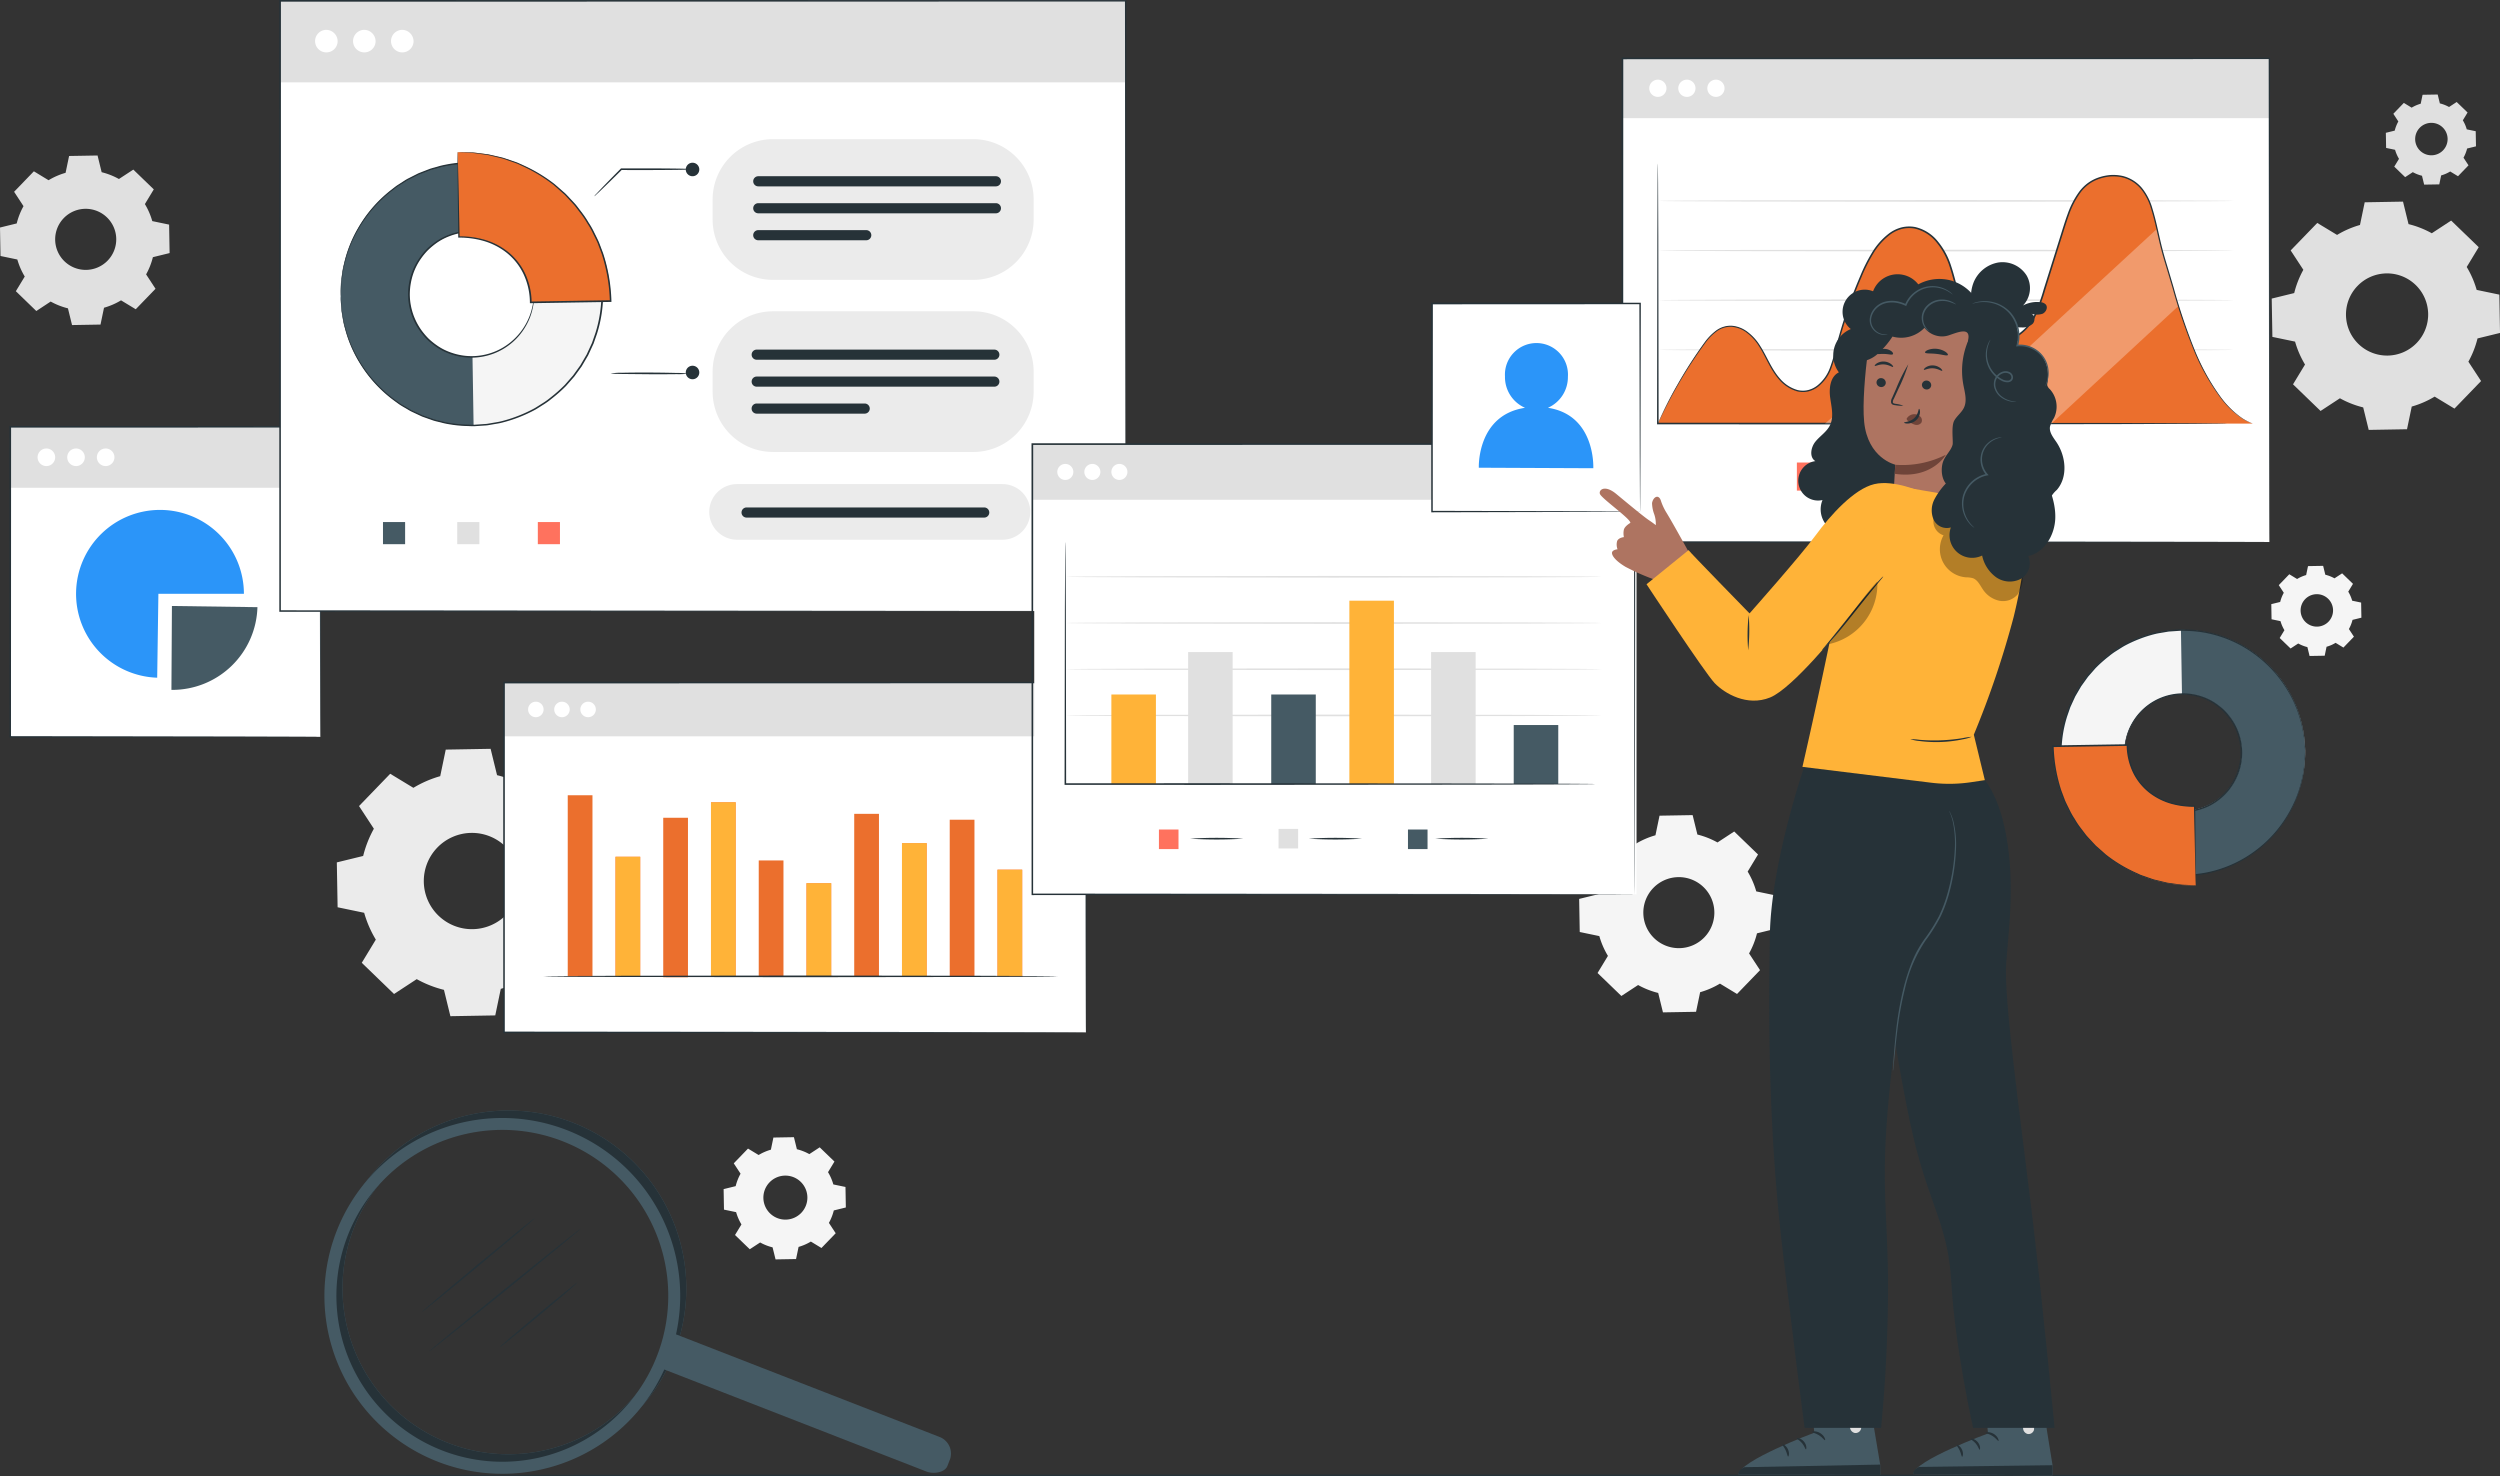 <svg id="Grupo_877175" data-name="Grupo 877175" xmlns="http://www.w3.org/2000/svg" xmlns:xlink="http://www.w3.org/1999/xlink" width="505" height="298.198" viewBox="0 0 505 298.198">
  <rect x="0" y="0" width="505" height="298.198" fill="#333333" stroke="none"/>
  <defs>
    <clipPath id="clip-path">
      <rect id="Rectángulo_327326" data-name="Rectángulo 327326" width="505" height="298.199" fill="none"/>
    </clipPath>
    <clipPath id="clip-path-7">
      <rect id="Rectángulo_327274" data-name="Rectángulo 327274" width="46.997" height="39.341" fill="none"/>
    </clipPath>
    <clipPath id="clip-path-8">
      <rect id="Rectángulo_327275" data-name="Rectángulo 327275" width="30.121" height="23.759" fill="none"/>
    </clipPath>
    <clipPath id="clip-path-10">
      <rect id="Rectángulo_327290" data-name="Rectángulo 327290" width="4.997" height="24.16" fill="#ffb338"/>
    </clipPath>
    <clipPath id="clip-path-11">
      <rect id="Rectángulo_327292" data-name="Rectángulo 327292" width="4.996" height="35.173" fill="#ffb338"/>
    </clipPath>
    <clipPath id="clip-path-12">
      <rect id="Rectángulo_327294" data-name="Rectángulo 327294" width="4.996" height="18.824" fill="#ffb338"/>
    </clipPath>
    <clipPath id="clip-path-13">
      <rect id="Rectángulo_327296" data-name="Rectángulo 327296" width="4.996" height="26.912" fill="#ffb338"/>
    </clipPath>
    <clipPath id="clip-path-14">
      <rect id="Rectángulo_327298" data-name="Rectángulo 327298" width="4.996" height="21.557" fill="#ffb338"/>
    </clipPath>
    <clipPath id="clip-path-20">
      <rect id="Rectángulo_327323" data-name="Rectángulo 327323" width="18.144" height="17.118" fill="none"/>
    </clipPath>
    <clipPath id="clip-path-21">
      <rect id="Rectángulo_327324" data-name="Rectángulo 327324" width="9.953" height="12.701" fill="none"/>
    </clipPath>
  </defs>
  <g id="Grupo_877174" data-name="Grupo 877174" clip-path="url(#clip-path)">
    <g id="Grupo_877126" data-name="Grupo 877126">
      <g id="Grupo_877125" data-name="Grupo 877125" clip-path="url(#clip-path)">
        <path id="Trazado_622103" data-name="Trazado 622103" d="M119.2,238.495a22.206,22.206,0,0,1,5.42-2.355l1.116-5.365,9.063-.159,1.3,5.321a22.192,22.192,0,0,1,5.5,2.163l4.581-3,6.522,6.3-2.839,4.682a22.226,22.226,0,0,1,2.355,5.421l5.364,1.116.159,9.063-5.321,1.3a22.193,22.193,0,0,1-2.163,5.5l3,4.581-6.3,6.522-4.683-2.839a22.21,22.21,0,0,1-5.42,2.355l-1.116,5.365-9.063.159-1.3-5.322a22.255,22.255,0,0,1-5.5-2.163l-4.581,3-6.521-6.3,2.839-4.683a22.2,22.2,0,0,1-2.355-5.42l-5.364-1.116-.159-9.063,5.322-1.3a22.254,22.254,0,0,1,2.163-5.5l-3-4.581,6.3-6.522Zm4.831,12.074a9.724,9.724,0,1,0,13.75-.242,9.725,9.725,0,0,0-13.75.242" transform="translate(-35.696 -79.354)" fill="#ebebeb"/>
        <path id="Trazado_622104" data-name="Trazado 622104" d="M9.81,52.879a14.073,14.073,0,0,1,3.438-1.494l.708-3.4,5.75-.1.828,3.376a14.094,14.094,0,0,1,3.489,1.373l2.906-1.9,4.137,3.994-1.8,2.971a14.088,14.088,0,0,1,1.494,3.439l3.4.708.1,5.75-3.376.828A14.1,14.1,0,0,1,29.514,71.9l1.9,2.906-3.994,4.137-2.971-1.8a14.089,14.089,0,0,1-3.439,1.494l-.708,3.4-5.75.1-.828-3.377a14.1,14.1,0,0,1-3.488-1.372L7.334,79.3,3.2,75.3,5,72.333A14.063,14.063,0,0,1,3.5,68.894L.1,68.186,0,62.436l3.377-.828a14.078,14.078,0,0,1,1.372-3.488l-1.9-2.906,3.994-4.137Zm3.065,7.66a6.169,6.169,0,1,0,8.723-.153,6.168,6.168,0,0,0-8.723.153" transform="translate(0 -16.475)" fill="#e0e0e0"/>
        <path id="Trazado_622105" data-name="Trazado 622105" d="M712.83,68.821a18.955,18.955,0,0,1,4.627-2.011l.953-4.58,7.739-.136,1.113,4.543a18.952,18.952,0,0,1,4.7,1.848l3.911-2.564,5.568,5.376-2.424,4a18.982,18.982,0,0,1,2.011,4.629l4.579.953.136,7.739L741.2,89.73a18.954,18.954,0,0,1-1.847,4.695l2.563,3.912-5.376,5.568-4-2.424a18.968,18.968,0,0,1-4.628,2.011l-.954,4.58-7.738.136-1.114-4.544a18.992,18.992,0,0,1-4.7-1.847l-3.911,2.563L703.93,99l2.424-4a18.945,18.945,0,0,1-2.011-4.628l-4.58-.953-.136-7.739,4.544-1.114a18.961,18.961,0,0,1,1.847-4.7l-2.564-3.911L708.83,66.4Zm4.125,10.309a8.3,8.3,0,1,0,11.74-.207,8.3,8.3,0,0,0-11.74.207" transform="translate(-240.74 -21.366)" fill="#e0e0e0"/>
        <path id="Trazado_622106" data-name="Trazado 622106" d="M497.75,256.842a16.391,16.391,0,0,1,4-1.737l.824-3.958,6.687-.117.962,3.926a16.393,16.393,0,0,1,4.057,1.6l3.379-2.215,4.811,4.645-2.094,3.455a16.378,16.378,0,0,1,1.737,4l3.957.823.117,6.687-3.926.962a16.4,16.4,0,0,1-1.6,4.057l2.215,3.38-4.645,4.811-3.455-2.095a16.376,16.376,0,0,1-4,1.738l-.824,3.958-6.686.117-.962-3.926a16.407,16.407,0,0,1-4.057-1.6l-3.379,2.215-4.811-4.645,2.094-3.455a16.378,16.378,0,0,1-1.737-4l-3.958-.824-.117-6.686,3.926-.963a16.406,16.406,0,0,1,1.6-4.057l-2.215-3.379,4.644-4.812Zm3.564,8.908a7.174,7.174,0,1,0,10.144-.178,7.174,7.174,0,0,0-10.144.178" transform="translate(-167.349 -86.379)" fill="#f5f5f5"/>
        <path id="Trazado_622107" data-name="Trazado 622107" d="M739.99,31.762a7.477,7.477,0,0,1,1.827-.794l.377-1.808,3.055-.054.439,1.794a7.469,7.469,0,0,1,1.854.729l1.544-1.011,2.2,2.122-.957,1.578a7.48,7.48,0,0,1,.794,1.827l1.808.376.054,3.055-1.793.44a7.5,7.5,0,0,1-.729,1.853l1.012,1.544-2.122,2.2-1.579-.957a7.465,7.465,0,0,1-1.827.794l-.376,1.808-3.055.054-.439-1.794a7.5,7.5,0,0,1-1.854-.729L738.676,45.8l-2.2-2.122.957-1.578a7.5,7.5,0,0,1-.794-1.827l-1.808-.376-.054-3.055,1.794-.44a7.484,7.484,0,0,1,.729-1.853L736.29,33l2.122-2.2Zm1.629,4.069a3.277,3.277,0,1,0,4.634-.081,3.277,3.277,0,0,0-4.634.081" transform="translate(-252.836 -10.015)" fill="#e0e0e0"/>
        <path id="Trazado_622108" data-name="Trazado 622108" d="M704.711,176.921a7.472,7.472,0,0,1,1.827-.794l.377-1.808,3.055-.054.439,1.794a7.467,7.467,0,0,1,1.854.729l1.544-1.011L716,177.9l-.957,1.578a7.482,7.482,0,0,1,.794,1.827l1.808.376.054,3.055-1.793.44a7.483,7.483,0,0,1-.729,1.853l1.012,1.544-2.122,2.2-1.579-.957a7.437,7.437,0,0,1-1.827.794l-.376,1.808-3.055.054-.44-1.794a7.472,7.472,0,0,1-1.853-.729l-1.543,1.012-2.2-2.122.957-1.578a7.488,7.488,0,0,1-.794-1.827l-1.808-.376L699.5,182l1.794-.44a7.479,7.479,0,0,1,.729-1.853l-1.012-1.544,2.122-2.2Zm1.629,4.069a3.277,3.277,0,1,0,4.634-.081,3.278,3.278,0,0,0-4.634.081" transform="translate(-240.697 -59.964)" fill="#f5f5f5"/>
        <path id="Trazado_622109" data-name="Trazado 622109" d="M229.928,353.824a10.148,10.148,0,0,1,2.477-1.077l.51-2.452,4.143-.073.6,2.433a10.135,10.135,0,0,1,2.513.988l2.094-1.372,2.98,2.878-1.3,2.14a10.146,10.146,0,0,1,1.076,2.478l2.452.51.073,4.143-2.433.6a10.157,10.157,0,0,1-.988,2.513l1.372,2.094-2.878,2.98-2.14-1.3A10.177,10.177,0,0,1,238,372.385l-.511,2.452-4.142.073-.6-2.433a10.16,10.16,0,0,1-2.513-.988l-2.094,1.372-2.981-2.878,1.3-2.14a10.161,10.161,0,0,1-1.077-2.478l-2.452-.51-.073-4.143,2.433-.6a10.161,10.161,0,0,1,.989-2.513l-1.373-2.094,2.878-2.981Zm2.208,5.519a4.445,4.445,0,1,0,6.285-.111,4.445,4.445,0,0,0-6.285.111" transform="translate(-76.686 -120.511)" fill="#f5f5f5"/>
      </g>
    </g>
    <g id="Grupo_877128" data-name="Grupo 877128">
      <g id="Grupo_877127" data-name="Grupo 877127" clip-path="url(#clip-path)">
        <path id="Trazado_622110" data-name="Trazado 622110" d="M519.937,454.29c0,.094-97.036.171-216.709.171-119.715,0-216.73-.076-216.73-.171s97.016-.171,216.73-.171c119.673,0,216.709.076,216.709.171" transform="translate(-29.764 -156.261)" fill="#263238"/>
      </g>
    </g>
    <g id="Grupo_877130" data-name="Grupo 877130">
      <g id="Grupo_877129" data-name="Grupo 877129" clip-path="url(#clip-path)">
        <path id="Trazado_622111" data-name="Trazado 622111" d="M145.419,413.042a35.937,35.937,0,1,1,25.313-20.964,35.755,35.755,0,0,1-25.313,20.964M130.445,345.2a33.518,33.518,0,1,0,20.414,1.9,33.527,33.527,0,0,0-20.414-1.9" transform="translate(-34.995 -117.679)" fill="#455a64"/>
        <path id="Trazado_622112" data-name="Trazado 622112" d="M145.419,413.042a35.937,35.937,0,1,1,25.313-20.964,35.755,35.755,0,0,1-25.313,20.964M130.445,345.2a33.518,33.518,0,1,0,20.414,1.9,33.527,33.527,0,0,0-20.414-1.9" transform="translate(-34.995 -117.679)" fill="#263238"/>
        <path id="Trazado_622113" data-name="Trazado 622113" d="M143.546,415.336a35.937,35.937,0,1,1,25.313-20.964,35.755,35.755,0,0,1-25.313,20.964M128.572,347.5a33.518,33.518,0,1,0,20.414,1.9,33.529,33.529,0,0,0-20.414-1.9" transform="translate(-34.35 -118.469)" fill="#455a64"/>
        <path id="Trazado_622114" data-name="Trazado 622114" d="M261.876,435.95l-.578,1.484c-.516,1.323-2.818,1.669-4.243,1.107l-53.831-20.957,2.711-6.964,53.751,20.926a3.6,3.6,0,0,1,2.19,4.4" transform="translate(-69.929 -141.294)" fill="#455a64"/>
        <path id="Trazado_622115" data-name="Trazado 622115" d="M162.787,378.324c.059.073-6.775,5.708-15.263,12.583S132.1,403.3,132.045,403.226s6.773-5.707,15.264-12.585,15.419-12.391,15.478-12.318" transform="translate(-45.436 -130.18)" fill="#263238"/>
        <path id="Trazado_622116" data-name="Trazado 622116" d="M152.749,375.147c.06.073-4.993,4.373-11.286,9.6s-11.445,9.415-11.506,9.342,4.992-4.372,11.287-9.6,11.444-9.414,11.5-9.341" transform="translate(-44.718 -129.087)" fill="#263238"/>
        <path id="Trazado_622117" data-name="Trazado 622117" d="M169.542,395.057c.06.073-3.4,3.047-7.725,6.643s-7.883,6.454-7.944,6.381,3.4-3.047,7.725-6.644,7.883-6.453,7.943-6.381" transform="translate(-52.947 -135.938)" fill="#263238"/>
      </g>
    </g>
    <g id="Grupo_877132" data-name="Grupo 877132">
      <g id="Grupo_877131" data-name="Grupo 877131" clip-path="url(#clip-path)">
        <path id="Trazado_622118" data-name="Trazado 622118" d="M684.012,218.415a24.695,24.695,0,1,1-25.088-24.407,24.784,24.784,0,0,1,25.088,24.407m-36.5.589a11.808,11.808,0,1,0,11.616-12.051A11.846,11.846,0,0,0,647.515,219" transform="translate(-218.374 -66.757)" fill="#f5f5f5"/>
        <path id="Trazado_622119" data-name="Trazado 622119" d="M696.76,218.415a24.784,24.784,0,0,1-24.295,25.2l-.207-12.945a11.862,11.862,0,0,0-.379-23.721l-.207-12.945a24.776,24.776,0,0,1,25.088,24.407" transform="translate(-231.121 -66.757)" fill="#455a64"/>
        <path id="Trazado_622120" data-name="Trazado 622120" d="M654.271,225.726a.769.769,0,0,1-.01-.191c0-.147,0-.333,0-.565a5.485,5.485,0,0,1,.062-.916,8.349,8.349,0,0,1,.2-1.238,11.255,11.255,0,0,1,1.229-3.208,11.838,11.838,0,0,1,14.221-5.421,11.184,11.184,0,0,1,3.058,1.587,13.154,13.154,0,0,1,1.377,1.137,13.414,13.414,0,0,1,1.2,1.373,11.969,11.969,0,0,1,.228,14.19,11.052,11.052,0,0,1-2.491,2.592,11.212,11.212,0,0,1-3.006,1.685,11.874,11.874,0,0,1-14.388-4.959,11.25,11.25,0,0,1-1.33-3.167,8.44,8.44,0,0,1-.245-1.23,5.507,5.507,0,0,1-.091-.914c-.008-.232-.015-.417-.02-.563a.805.805,0,0,1,0-.192,18.567,18.567,0,0,0,.479,2.865,11.367,11.367,0,0,0,1.364,3.1,11.774,11.774,0,0,0,3.034,3.278,11.575,11.575,0,0,0,11.078,1.488,10.9,10.9,0,0,0,2.92-1.649,10.8,10.8,0,0,0,2.417-2.527,11.665,11.665,0,0,0-.222-13.8,13.212,13.212,0,0,0-1.16-1.337,12.987,12.987,0,0,0-1.337-1.11,10.9,10.9,0,0,0-2.971-1.554,11.574,11.574,0,0,0-11.023,1.846,11.777,11.777,0,0,0-2.928,3.373,11.373,11.373,0,0,0-1.265,3.144,18.58,18.58,0,0,0-.388,2.879" transform="translate(-225.13 -73.478)" fill="#263238"/>
        <path id="Trazado_622121" data-name="Trazado 622121" d="M683.925,218.344s-.021-.135-.044-.4-.054-.666-.1-1.173q-.03-.389-.066-.864c-.038-.316-.112-.659-.173-1.031a18.033,18.033,0,0,0-.555-2.544,23.736,23.736,0,0,0-2.835-6.522,24.658,24.658,0,0,0-6.357-6.9,24.383,24.383,0,0,0-10.416-4.459,22.894,22.894,0,0,0-3.116-.313c-.531-.01-1.066-.053-1.6-.035l-1.626.111c-.272.024-.548.025-.82.068l-.818.14c-.546.1-1.1.172-1.649.3a25.649,25.649,0,0,0-3.26,1.023,25.94,25.94,0,0,0-3.179,1.471c-.51.3-1,.63-1.512.945a12.835,12.835,0,0,0-1.462,1.052,27.279,27.279,0,0,0-2.74,2.426l-1.224,1.4-.308.352-.274.38-.549.763-.552.767-.479.818-.479.823-.241.413-.2.434q-.4.87-.8,1.747l-.635,1.832a24.437,24.437,0,0,0,.247,15.51l.693,1.811.86,1.722.214.428.254.4.506.807.5.8.577.748.573.745.286.372.319.342,1.269,1.359a27.319,27.319,0,0,0,2.817,2.336,12.735,12.735,0,0,0,1.5,1c.518.3,1.022.617,1.542.9a26.8,26.8,0,0,0,6.517,2.285c.552.109,1.11.162,1.658.245l.822.114c.273.033.55.026.823.041l1.629.058c.539,0,1.072-.061,1.6-.088a22.951,22.951,0,0,0,3.1-.413,24.406,24.406,0,0,0,10.266-4.8,24.652,24.652,0,0,0,6.131-7.106,23.729,23.729,0,0,0,2.625-6.609,17.968,17.968,0,0,0,.473-2.561c.05-.374.112-.718.14-1.035s.026-.606.038-.866c.025-.508.044-.9.057-1.175s.031-.4.031-.4.007.136,0,.4-.014.67-.024,1.179q-.01.391-.022.869c-.023.319-.08.665-.125,1.042a17.768,17.768,0,0,1-.444,2.578,23.6,23.6,0,0,1-2.589,6.673,24.88,24.88,0,0,1-16.506,12.084,23.024,23.024,0,0,1-3.139.427c-.536.029-1.076.091-1.621.093l-1.648-.055c-.277-.014-.556-.007-.833-.04l-.832-.113c-.556-.083-1.121-.136-1.679-.245a27.086,27.086,0,0,1-6.606-2.3c-.528-.282-1.039-.6-1.564-.905a13.056,13.056,0,0,1-1.517-1.015,27.482,27.482,0,0,1-2.857-2.365l-1.288-1.376-.323-.346-.291-.376-.582-.754-.584-.758-.513-.813-.513-.818-.258-.411-.218-.433-.873-1.745-.7-1.835a24.753,24.753,0,0,1-.25-15.724l.645-1.857.817-1.771.2-.44.244-.418.487-.833.487-.829.56-.777.557-.773.278-.385.312-.356,1.242-1.416a27.76,27.76,0,0,1,2.78-2.454,13.168,13.168,0,0,1,1.483-1.064c.515-.319,1.015-.656,1.533-.955a26.153,26.153,0,0,1,3.222-1.484,25.834,25.834,0,0,1,3.3-1.03c.555-.128,1.118-.2,1.671-.3l.828-.14c.275-.043.555-.043.83-.067l1.646-.108c.544-.016,1.086.029,1.623.04a23.073,23.073,0,0,1,3.151.325A24.868,24.868,0,0,1,680.32,205.71a23.6,23.6,0,0,1,2.8,6.587,17.723,17.723,0,0,1,.527,2.563c.056.375.125.719.157,1.037s.035.608.05.868c.026.508.046.9.061,1.177s.009.4.009.4" transform="translate(-218.286 -66.685)" fill="#263238"/>
        <path id="Trazado_622122" data-name="Trazado 622122" d="M661.1,257.81a28.215,28.215,0,0,1-28.89-28.107l15.075-.243c.123,7.651,5.944,12.468,13.56,12.345Z" transform="translate(-217.544 -78.957)" fill="#eb6f2d"/>
        <path id="Trazado_622123" data-name="Trazado 622123" d="M661.013,257.722a2.771,2.771,0,0,1-.018-.3c-.007-.208-.016-.487-.027-.844-.02-.755-.048-1.833-.083-3.209-.061-2.782-.148-6.764-.254-11.652l.129.125a16.822,16.822,0,0,1-4.536-.555,12.959,12.959,0,0,1-4.494-2.189,11.69,11.69,0,0,1-3.409-4.159,13.135,13.135,0,0,1-1.288-5.567l.168.163-11.673.193-3.4.054.167-.173a31.609,31.609,0,0,0,1.536,8.916l.763,2.035c.284.657.62,1.284.923,1.917a14.758,14.758,0,0,0,1.027,1.808,16.715,16.715,0,0,0,1.116,1.7l1.2,1.575c.421.5.874.953,1.3,1.421l.641.69.694.615,1.356,1.2a29.012,29.012,0,0,0,5.592,3.449l1.335.618c.445.172.889.314,1.315.466l1.244.434c.405.129.812.2,1.2.3l1.12.271.529.129c.174.033.348.051.517.076l1.846.26a11.489,11.489,0,0,0,1.469.117l1.083.056.675.038a2.139,2.139,0,0,1,.239.02,1.453,1.453,0,0,1-.216,0l-.664-.006-1.1-.016a10.756,10.756,0,0,1-1.5-.087l-1.859-.232c-.17-.024-.344-.04-.521-.07l-.533-.122-1.131-.26c-.389-.1-.8-.169-1.209-.294l-1.257-.424c-.43-.15-.879-.289-1.329-.459l-1.351-.612a28.939,28.939,0,0,1-5.665-3.446l-1.376-1.2-.7-.618-.652-.694c-.432-.471-.891-.931-1.319-1.431l-1.22-1.588a17.09,17.09,0,0,1-1.134-1.711,15,15,0,0,1-1.044-1.826c-.308-.639-.649-1.273-.938-1.938l-.777-2.056a31.8,31.8,0,0,1-1.564-9.015l0-.171.172,0,3.4-.055,11.673-.184.166,0,0,.166a12.83,12.83,0,0,0,1.244,5.433,11.4,11.4,0,0,0,3.305,4.059,12.713,12.713,0,0,0,4.385,2.159,16.639,16.639,0,0,0,4.457.571h.127v.125c.05,4.922.091,8.931.12,11.731.008,1.365.014,2.434.019,3.182,0,.347,0,.619,0,.821a2,2,0,0,1-.009.272" transform="translate(-217.452 -78.869)" fill="#263238"/>
      </g>
    </g>
    <rect id="Rectángulo_327271" data-name="Rectángulo 327271" width="130.687" height="97.693" transform="translate(327.729 11.795)" fill="#fff"/>
    <rect id="Rectángulo_327272" data-name="Rectángulo 327272" width="130.687" height="12.075" transform="translate(327.729 11.795)" fill="#e0e0e0"/>
    <g id="Grupo_877140" data-name="Grupo 877140">
      <g id="Grupo_877139" data-name="Grupo 877139" clip-path="url(#clip-path)">
        <path id="Trazado_622124" data-name="Trazado 622124" d="M511.4,26.275a1.74,1.74,0,1,1-1.74-1.74,1.74,1.74,0,0,1,1.74,1.74" transform="translate(-174.772 -8.442)" fill="#fff"/>
        <path id="Trazado_622125" data-name="Trazado 622125" d="M520.341,26.275a1.74,1.74,0,1,1-1.74-1.74,1.74,1.74,0,0,1,1.74,1.74" transform="translate(-177.85 -8.442)" fill="#fff"/>
        <path id="Trazado_622126" data-name="Trazado 622126" d="M529.287,26.275a1.74,1.74,0,1,1-1.74-1.74,1.74,1.74,0,0,1,1.74,1.74" transform="translate(-180.929 -8.442)" fill="#fff"/>
        <path id="Trazado_622127" data-name="Trazado 622127" d="M630.259,115.586s-.011-.613-.016-1.787-.009-2.916-.016-5.188c-.008-4.545-.02-11.215-.035-19.733-.018-17.023-.043-41.429-.073-70.985l.14.14-130.677.031h-.01l.171-.171c-.006,35.11-.012,68.367-.016,97.693l-.155-.154,94.334.077,26.79.041,7.106.019,1.831.009c.412,0,.626.009.626.009s-.2.006-.608.009l-1.814.009-7.075.018-26.755.041-94.435.077h-.154v-.154c-.005-29.326-.01-62.583-.016-97.693v-.171h.181l130.677.031h.14v.14c-.03,29.592-.055,54.029-.073,71.073-.015,8.5-.027,15.164-.035,19.7-.007,2.26-.012,3.99-.016,5.161s-.014,1.757-.014,1.757" transform="translate(-171.843 -6.098)" fill="#263238"/>
        <path id="Trazado_622128" data-name="Trazado 622128" d="M626.989,107.656c0,.094-26.008.171-58.083.171s-58.088-.076-58.088-.171,26-.171,58.088-.171,58.083.076,58.083.171" transform="translate(-175.771 -36.985)" fill="#e0e0e0"/>
        <path id="Trazado_622129" data-name="Trazado 622129" d="M626.989,92.365c0,.1-26.008.171-58.083.171s-58.088-.076-58.088-.171,26-.17,58.088-.17,58.083.076,58.083.17" transform="translate(-175.771 -31.724)" fill="#e0e0e0"/>
        <path id="Trazado_622130" data-name="Trazado 622130" d="M626.989,77.075c0,.094-26.008.171-58.083.171s-58.088-.076-58.088-.171,26-.171,58.088-.171,58.083.076,58.083.171" transform="translate(-175.771 -26.462)" fill="#e0e0e0"/>
        <path id="Trazado_622131" data-name="Trazado 622131" d="M626.989,61.785c0,.094-26.008.171-58.083.171s-58.088-.076-58.088-.171,26-.171,58.088-.171,58.083.076,58.083.171" transform="translate(-175.771 -21.201)" fill="#e0e0e0"/>
        <path id="Trazado_622132" data-name="Trazado 622132" d="M618.739,88.907c-2.264-5.464-3.816-11.434-5.553-17.093-1.511-4.926-1.652-7.228-2.948-11.389-2.043-6.554-7.45-7.281-11.381-5.5-3.5,1.583-5.015,5.7-6.177,9.407l-4.171,13.294a23.55,23.55,0,0,1-2.544,6.061,7.781,7.781,0,0,1-5.21,3.632c-3.552.468-6.734-2.506-8.253-5.795s-1.939-7-3.3-10.359-4.152-6.585-7.734-6.65c-4.41-.08-7.407,4.421-9.241,8.488a97.013,97.013,0,0,0-5.561,15.9,21.616,21.616,0,0,1-1.847,5.42,6.228,6.228,0,0,1-4.388,3.314c-2.422.3-4.669-1.429-6.078-3.447s-2.275-4.39-3.716-6.385-3.765-3.65-6.169-3.231c-2.159.377-3.7,2.269-4.98,4.073a95.424,95.424,0,0,0-8.922,15.53H630.73c-5.535-1.906-9.727-9.8-11.991-15.265" transform="translate(-175.685 -18.612)" fill="#eb6f2d"/>
        <rect id="Rectángulo_327273" data-name="Rectángulo 327273" width="5.674" height="5.674" transform="translate(362.969 93.43)" fill="#ff725e"/>
        <path id="Trazado_622133" data-name="Trazado 622133" d="M600.281,146.086H570.689a.652.652,0,0,1,0-1.3h29.592a.652.652,0,1,1,0,1.3" transform="translate(-196.149 -49.819)" fill="#263238"/>
        <path id="Trazado_622134" data-name="Trazado 622134" d="M625.434,102.9s-.146.012-.432.018l-1.269.016-4.879.032-17.943.054-59.2.05-31.227-.012h-.159V102.9c.025-15.4.047-28.518.062-37.8.019-4.629.035-8.3.045-10.828.01-1.249.019-2.214.025-2.879.006-.319.01-.563.013-.741s.013-.251.013-.251.009.085.014.251.007.422.012.741c.006.666.014,1.63.026,2.879.01,2.527.026,6.2.045,10.828.015,9.286.036,22.409.062,37.8l-.159-.159,31.227-.012,59.2.05,17.943.054,4.879.031,1.269.017c.286.006.432.018.432.018" transform="translate(-175.602 -17.342)" fill="#263238"/>
        <g id="Grupo_877135" data-name="Grupo 877135" transform="translate(393.072 46.219)" opacity="0.3">
          <g id="Grupo_877134" data-name="Grupo 877134">
            <g id="Grupo_877133" data-name="Grupo 877133" clip-path="url(#clip-path-7)">
              <path id="Trazado_622135" data-name="Trazado 622135" d="M641.932,70.467l-42.647,39.341h21.323l25.674-23.768Z" transform="translate(-599.285 -70.467)" fill="#fff"/>
            </g>
          </g>
        </g>
        <g id="Grupo_877138" data-name="Grupo 877138" transform="translate(368.643 61.802)" opacity="0.3">
          <g id="Grupo_877137" data-name="Grupo 877137">
            <g id="Grupo_877136" data-name="Grupo 877136" clip-path="url(#clip-path-8)">
              <path id="Trazado_622136" data-name="Trazado 622136" d="M591.545,97.559l-23.462,20.423H562.04l27.707-23.759,2.414,4.089" transform="translate(-562.04 -94.224)" fill="#fff"/>
            </g>
          </g>
        </g>
        <path id="Trazado_622137" data-name="Trazado 622137" d="M510.568,104.1a75.714,75.714,0,0,1,3.946-7.845,89.19,89.19,0,0,1,5.581-8.668,11.024,11.024,0,0,1,2.191-2.239,4.974,4.974,0,0,1,3.162-1.017,6.021,6.021,0,0,1,3.285,1.28,10.157,10.157,0,0,1,2.49,2.765c1.386,2.128,2.27,4.7,4.106,6.741a7.255,7.255,0,0,0,3.443,2.2,4.529,4.529,0,0,0,2.086.026,5.029,5.029,0,0,0,1.92-.929,8.162,8.162,0,0,0,2.556-3.582,37.321,37.321,0,0,0,1.3-4.472,96.668,96.668,0,0,1,2.924-9.331q.869-2.355,1.887-4.719a33.625,33.625,0,0,1,2.331-4.66,13.829,13.829,0,0,1,3.534-3.991,7.324,7.324,0,0,1,2.466-1.185,6.554,6.554,0,0,1,2.764-.08,8.247,8.247,0,0,1,4.64,2.964,14.749,14.749,0,0,1,2.653,4.954c.6,1.793,1.019,3.644,1.54,5.468a18.6,18.6,0,0,0,2.2,5.23,9.585,9.585,0,0,0,4.2,3.654,5.783,5.783,0,0,0,5.29-.431,9.694,9.694,0,0,0,3.554-4.1A34.956,34.956,0,0,0,588.5,77l3.21-10.218c.533-1.665,1.015-3.329,1.609-4.944a17.539,17.539,0,0,1,2.334-4.538,8.606,8.606,0,0,1,1.781-1.792,8.291,8.291,0,0,1,2.22-1.14,9.8,9.8,0,0,1,2.411-.485,8.853,8.853,0,0,1,2.421.2,7.417,7.417,0,0,1,3.951,2.527,11.631,11.631,0,0,1,2.044,4.074c.88,2.854,1.359,5.7,2.067,8.354.343,1.334.743,2.622,1.125,3.89l1.1,3.723a113.965,113.965,0,0,0,4.372,12.9,44.483,44.483,0,0,0,4.974,8.973,18.349,18.349,0,0,0,4.589,4.544,10.656,10.656,0,0,0,1.491.787c.35.151.526.238.526.238s-.184-.064-.539-.206a9.81,9.81,0,0,1-1.514-.761,18.115,18.115,0,0,1-4.659-4.523,44.083,44.083,0,0,1-5.043-8.977,112.694,112.694,0,0,1-4.429-12.91Q614,74.9,613.436,73c-.384-1.264-.79-2.559-1.137-3.9-.718-2.672-1.2-5.507-2.083-8.338a11.35,11.35,0,0,0-2-3.97,7.115,7.115,0,0,0-3.8-2.422,8.521,8.521,0,0,0-2.33-.19,9.516,9.516,0,0,0-2.331.473,7.778,7.778,0,0,0-3.85,2.831,17.248,17.248,0,0,0-2.284,4.458c-.586,1.6-1.067,3.264-1.6,4.931l-3.2,10.22a35.191,35.191,0,0,1-1.905,5.186,10.025,10.025,0,0,1-3.681,4.236,6.1,6.1,0,0,1-5.594.456,9.915,9.915,0,0,1-4.355-3.781,18.892,18.892,0,0,1-2.243-5.325c-.525-1.837-.939-3.684-1.534-5.454a14.4,14.4,0,0,0-2.59-4.845,7.918,7.918,0,0,0-4.444-2.853,6.229,6.229,0,0,0-2.619.074,7,7,0,0,0-2.355,1.131,13.529,13.529,0,0,0-3.449,3.9,33.35,33.35,0,0,0-2.313,4.614q-1.016,2.352-1.886,4.7a96.6,96.6,0,0,0-2.929,9.3,37.645,37.645,0,0,1-1.319,4.505,8.453,8.453,0,0,1-2.656,3.7,5.3,5.3,0,0,1-2.029.975,4.8,4.8,0,0,1-2.214-.031,7.515,7.515,0,0,1-3.571-2.285c-1.88-2.105-2.752-4.687-4.116-6.789a9.93,9.93,0,0,0-2.423-2.712,5.808,5.808,0,0,0-3.158-1.247,4.768,4.768,0,0,0-3.033.966,10.862,10.862,0,0,0-2.16,2.189,91.267,91.267,0,0,0-5.616,8.617c-1.412,2.448-2.4,4.408-3.064,5.74q-.483,1-.739,1.524c-.166.344-.258.516-.258.516" transform="translate(-175.685 -18.535)" fill="#263238"/>
      </g>
    </g>
    <rect id="Rectángulo_327277" data-name="Rectángulo 327277" width="117.557" height="70.662" transform="translate(101.806 137.878)" fill="#fff"/>
    <rect id="Rectángulo_327278" data-name="Rectángulo 327278" width="117.557" height="10.862" transform="translate(101.806 137.878)" fill="#e0e0e0"/>
    <g id="Grupo_877157" data-name="Grupo 877157">
      <g id="Grupo_877156" data-name="Grupo 877156" clip-path="url(#clip-path)">
        <path id="Trazado_622138" data-name="Trazado 622138" d="M165.77,217.672a1.566,1.566,0,1,1-1.566-1.566,1.566,1.566,0,0,1,1.566,1.566" transform="translate(-55.964 -74.362)" fill="#fff"/>
        <path id="Trazado_622139" data-name="Trazado 622139" d="M173.817,217.672a1.566,1.566,0,1,1-1.566-1.566,1.566,1.566,0,0,1,1.566,1.566" transform="translate(-58.733 -74.362)" fill="#fff"/>
        <path id="Trazado_622140" data-name="Trazado 622140" d="M181.864,217.672a1.566,1.566,0,1,1-1.566-1.566,1.566,1.566,0,0,1,1.566,1.566" transform="translate(-61.502 -74.362)" fill="#fff"/>
        <path id="Trazado_622141" data-name="Trazado 622141" d="M272.683,280.785s-.009-.437-.014-1.274-.008-2.081-.014-3.7c-.008-3.249-.019-8.026-.033-14.154-.017-12.248-.041-29.9-.071-51.532l.133.133-117.548.037h-.009l.171-.171c0,25.032-.009,48.922-.012,70.662l-.158-.158,84.6.077,24.259.043,6.461.019,1.669.01c.375,0,.571.009.571.009s-.184.007-.553.009l-1.65.01-6.428.019-24.222.043-84.7.077h-.159v-.159c0-21.741-.008-45.63-.012-70.662v-.171h.18l117.548.037h.133v.133c-.03,21.669-.054,39.346-.071,51.614-.014,6.116-.026,10.881-.033,14.124-.007,1.612-.011,2.843-.014,3.678s-.014,1.246-.014,1.246" transform="translate(-53.319 -72.244)" fill="#263238"/>
        <rect id="Rectángulo_327279" data-name="Rectángulo 327279" width="4.996" height="36.586" transform="translate(114.683 160.641)" fill="#eb6f2d"/>
        <rect id="Rectángulo_327280" data-name="Rectángulo 327280" width="4.996" height="24.16" transform="translate(124.328 173.066)" fill="#ff725e"/>
        <rect id="Rectángulo_327281" data-name="Rectángulo 327281" width="4.996" height="32.224" transform="translate(133.973 165.188)" fill="#eb6f2d"/>
        <rect id="Rectángulo_327282" data-name="Rectángulo 327282" width="4.996" height="35.173" transform="translate(143.618 162.053)" fill="#ff725e"/>
        <rect id="Rectángulo_327283" data-name="Rectángulo 327283" width="4.996" height="23.416" transform="translate(153.264 173.81)" fill="#eb6f2d"/>
        <rect id="Rectángulo_327284" data-name="Rectángulo 327284" width="4.996" height="18.824" transform="translate(162.909 178.403)" fill="#ff725e"/>
        <rect id="Rectángulo_327285" data-name="Rectángulo 327285" width="4.996" height="32.831" transform="translate(172.554 164.396)" fill="#eb6f2d"/>
        <rect id="Rectángulo_327286" data-name="Rectángulo 327286" width="4.996" height="26.912" transform="translate(182.2 170.315)" fill="#ff725e"/>
        <rect id="Rectángulo_327287" data-name="Rectángulo 327287" width="4.996" height="31.641" transform="translate(191.845 165.585)" fill="#eb6f2d"/>
        <rect id="Rectángulo_327288" data-name="Rectángulo 327288" width="4.996" height="21.557" transform="translate(201.49 175.67)" fill="#ff725e"/>
        <g id="Grupo_877143" data-name="Grupo 877143" transform="translate(124.328 173.066)">
          <g id="Grupo_877142" data-name="Grupo 877142">
            <g id="Grupo_877141" data-name="Grupo 877141" clip-path="url(#clip-path-10)">
              <rect id="Rectángulo_327289" data-name="Rectángulo 327289" width="4.996" height="24.16" transform="translate(0.001 0)" fill="#ffb338"/>
            </g>
          </g>
        </g>
        <g id="Grupo_877146" data-name="Grupo 877146" transform="translate(143.618 162.053)">
          <g id="Grupo_877145" data-name="Grupo 877145">
            <g id="Grupo_877144" data-name="Grupo 877144" clip-path="url(#clip-path-11)">
              <rect id="Rectángulo_327291" data-name="Rectángulo 327291" width="4.996" height="35.173" fill="#ffb338"/>
            </g>
          </g>
        </g>
        <g id="Grupo_877149" data-name="Grupo 877149" transform="translate(162.909 178.403)">
          <g id="Grupo_877148" data-name="Grupo 877148">
            <g id="Grupo_877147" data-name="Grupo 877147" clip-path="url(#clip-path-12)">
              <rect id="Rectángulo_327293" data-name="Rectángulo 327293" width="4.996" height="18.824" fill="#ffb338"/>
            </g>
          </g>
        </g>
        <g id="Grupo_877152" data-name="Grupo 877152" transform="translate(182.2 170.315)">
          <g id="Grupo_877151" data-name="Grupo 877151">
            <g id="Grupo_877150" data-name="Grupo 877150" clip-path="url(#clip-path-13)">
              <rect id="Rectángulo_327295" data-name="Rectángulo 327295" width="4.996" height="26.912" fill="#ffb338"/>
            </g>
          </g>
        </g>
        <g id="Grupo_877155" data-name="Grupo 877155" transform="translate(201.49 175.67)">
          <g id="Grupo_877154" data-name="Grupo 877154">
            <g id="Grupo_877153" data-name="Grupo 877153" clip-path="url(#clip-path-14)">
              <rect id="Rectángulo_327297" data-name="Rectángulo 327297" width="4.996" height="21.557" fill="#ffb338"/>
            </g>
          </g>
        </g>
        <path id="Trazado_622142" data-name="Trazado 622142" d="M271.266,300.606c0,.094-23.252.171-51.928.171s-51.932-.076-51.932-.171,23.246-.171,51.932-.171,51.928.076,51.928.171" transform="translate(-57.604 -103.379)" fill="#263238"/>
      </g>
    </g>
    <rect id="Rectángulo_327300" data-name="Rectángulo 327300" width="62.643" height="62.643" transform="translate(2.069 86.211)" fill="#fff"/>
    <g id="Grupo_877159" data-name="Grupo 877159">
      <g id="Grupo_877158" data-name="Grupo 877158" clip-path="url(#clip-path)">
        <path id="Trazado_622143" data-name="Trazado 622143" d="M52.893,186.629l17.274.238a17.2,17.2,0,0,1-17.274,16.708h-.1Z" transform="translate(-18.165 -64.219)" fill="#455a64"/>
        <path id="Trazado_622144" data-name="Trazado 622144" d="M39.717,173.991l-.243,16.945a16.952,16.952,0,1,1,17.518-16.945Z" transform="translate(-7.722 -54.039)" fill="#2b95f9"/>
        <rect id="Rectángulo_327301" data-name="Rectángulo 327301" width="62.584" height="12.321" transform="translate(2.068 86.211)" fill="#e0e0e0"/>
        <path id="Trazado_622145" data-name="Trazado 622145" d="M15.127,139.9a1.776,1.776,0,1,1-1.776-1.776,1.776,1.776,0,0,1,1.776,1.776" transform="translate(-3.983 -47.529)" fill="#fff"/>
        <path id="Trazado_622146" data-name="Trazado 622146" d="M24.255,139.9a1.776,1.776,0,1,1-1.776-1.776,1.776,1.776,0,0,1,1.776,1.776" transform="translate(-7.124 -47.529)" fill="#fff"/>
        <path id="Trazado_622147" data-name="Trazado 622147" d="M33.383,139.9a1.776,1.776,0,1,1-1.776-1.776,1.776,1.776,0,0,1,1.776,1.776" transform="translate(-10.265 -47.529)" fill="#fff"/>
        <path id="Trazado_622148" data-name="Trazado 622148" d="M65.707,193.992s-.005-.1-.009-.3,0-.491-.008-.868c0-.771-.01-1.9-.017-3.367-.009-2.95-.022-7.26-.039-12.744-.018-10.96-.045-26.6-.075-45.364l.148.148L3.07,131.52H3.064l.171-.171c-.009,22.939-.016,44.435-.023,62.643l-.148-.148,45.366.075,12.742.039,3.367.017.868.008c.2,0,.3.009.3.009s-.092.005-.282.009l-.852.008-3.339.018-12.709.038-45.461.075H2.917v-.148c-.007-18.208-.015-39.7-.024-62.643v-.171H3.07l62.637.024h.148v.148c-.031,18.8-.057,34.476-.075,45.459-.016,5.47-.03,9.769-.038,12.71-.008,1.457-.014,2.576-.018,3.34,0,.37-.006.653-.008.851s-.009.283-.009.283" transform="translate(-0.995 -45.138)" fill="#263238"/>
      </g>
    </g>
    <rect id="Rectángulo_327303" data-name="Rectángulo 327303" width="170.804" height="123.262" transform="translate(56.577 0.171)" fill="#fff"/>
    <g id="Grupo_877161" data-name="Grupo 877161">
      <g id="Grupo_877160" data-name="Grupo 877160" clip-path="url(#clip-path)">
        <path id="Trazado_622149" data-name="Trazado 622149" d="M272.128,71.282H231.655a12.187,12.187,0,0,1-12.187-12.187V55.05a12.187,12.187,0,0,1,12.187-12.187h40.472A12.187,12.187,0,0,1,284.315,55.05v4.044a12.187,12.187,0,0,1-12.187,12.187" transform="translate(-75.518 -14.749)" fill="#ebebeb"/>
        <path id="Trazado_622150" data-name="Trazado 622150" d="M104.916,77.089A26.425,26.425,0,1,1,131.762,103.2a26.521,26.521,0,0,1-26.845-26.116m39.054-.631a12.634,12.634,0,1,0-12.43,12.9,12.675,12.675,0,0,0,12.43-12.9" transform="translate(-36.1 -17.245)" fill="#f5f5f5"/>
        <path id="Trazado_622151" data-name="Trazado 622151" d="M104.916,77.09a26.52,26.52,0,0,1,26-26.969l.222,13.852a12.693,12.693,0,0,0,.406,25.382l.221,13.851A26.51,26.51,0,0,1,104.916,77.09" transform="translate(-36.1 -17.247)" fill="#455a64"/>
        <path id="Trazado_622152" data-name="Trazado 622152" d="M151.116,83.657a.94.94,0,0,1,.01.206c0,.155,0,.354,0,.6a5.908,5.908,0,0,1-.067.981,8.907,8.907,0,0,1-.22,1.324,12.045,12.045,0,0,1-1.316,3.43,12.658,12.658,0,0,1-15.207,5.794,13.308,13.308,0,0,1-1.683-.709,13.5,13.5,0,0,1-1.587-.987,14.2,14.2,0,0,1-1.471-1.216,14.373,14.373,0,0,1-1.279-1.468,12.5,12.5,0,0,1-1.887-3.506,12.746,12.746,0,0,1-.131-8.1,12.5,12.5,0,0,1,1.774-3.566,11.835,11.835,0,0,1,2.663-2.772,13.569,13.569,0,0,1,1.554-1.038,13.425,13.425,0,0,1,1.66-.763,12.7,12.7,0,0,1,15.386,5.3,12.061,12.061,0,0,1,1.425,3.386A9.022,9.022,0,0,1,151,81.871a5.891,5.891,0,0,1,.1.977c.009.25.017.449.023.6a.9.9,0,0,1,0,.2.908.908,0,0,1-.031-.2c-.015-.154-.033-.352-.057-.6a6.335,6.335,0,0,0-.13-.967,9.3,9.3,0,0,0-.291-1.3,12.169,12.169,0,0,0-1.459-3.321,12.6,12.6,0,0,0-3.248-3.51,12.389,12.389,0,0,0-11.863-1.6,11.378,11.378,0,0,0-3.127,1.766,13.748,13.748,0,0,0-1.392,1.234,14.034,14.034,0,0,0-1.2,1.473,12.2,12.2,0,0,0-1.722,3.475,13.442,13.442,0,0,0-.579,3.952,12.613,12.613,0,0,0,2.538,7.348,14.073,14.073,0,0,0,1.243,1.433,13.868,13.868,0,0,0,1.431,1.188,11.451,11.451,0,0,0,3.182,1.664,12.391,12.391,0,0,0,11.8-1.978,12.594,12.594,0,0,0,3.133-3.613,12.183,12.183,0,0,0,1.352-3.366,9.22,9.22,0,0,0,.249-1.306,6.268,6.268,0,0,0,.1-.971c.016-.249.028-.447.038-.6a.964.964,0,0,1,.024-.206" transform="translate(-43.246 -24.444)" fill="#263238"/>
        <path id="Trazado_622153" data-name="Trazado 622153" d="M104.916,77.015s.022.145.046.428.057.712.1,1.255c.021.277.044.586.07.925.041.338.119.7.185,1.1s.145.827.225,1.285a14.068,14.068,0,0,0,.367,1.438,25.4,25.4,0,0,0,3.034,6.981,26.389,26.389,0,0,0,6.8,7.391l1.151.834c.4.262.828.493,1.248.745.428.237.837.522,1.294.728l1.377.637.7.323.734.256,1.49.519c.5.163,1.034.26,1.557.395a13.48,13.48,0,0,0,1.6.339,24.486,24.486,0,0,0,3.335.335c.568.01,1.141.057,1.717.039l1.741-.119c.292-.026.587-.027.878-.073l.876-.15c.584-.108,1.179-.184,1.765-.32a27.393,27.393,0,0,0,3.489-1.1,27.7,27.7,0,0,0,3.4-1.574c.546-.317,1.075-.674,1.618-1.012a13.649,13.649,0,0,0,1.566-1.126,29.171,29.171,0,0,0,2.933-2.6l1.31-1.5.33-.376.293-.407.588-.817.59-.821.512-.876.514-.881.258-.441.215-.465.861-1.871q.338-.977.68-1.961a26.161,26.161,0,0,0-.264-16.6l-.742-1.938q-.461-.926-.92-1.843l-.23-.458-.272-.433-.541-.864-.54-.86-.617-.8-.613-.8-.306-.4-.342-.366-1.358-1.455a29.342,29.342,0,0,0-3.016-2.5A13.793,13.793,0,0,0,145,54.1c-.554-.32-1.094-.66-1.651-.959a28.675,28.675,0,0,0-6.976-2.446c-.59-.116-1.188-.174-1.776-.263l-.88-.121c-.293-.036-.588-.028-.88-.044L131.1,50.2c-.577,0-1.148.066-1.715.094a24.433,24.433,0,0,0-3.323.443,13.641,13.641,0,0,0-1.587.391c-.518.152-1.044.265-1.543.445l-1.472.567-.726.279-.688.345-1.356.681c-.449.221-.849.518-1.27.769s-.831.51-1.223.785l-1.124.87a26.4,26.4,0,0,0-6.561,7.606,25.394,25.394,0,0,0-2.807,7.075A14.052,14.052,0,0,0,105.382,72q-.1.691-.184,1.292c-.053.4-.12.769-.15,1.108q-.022.511-.04.926c-.026.544-.046.963-.06,1.258s-.032.429-.032.429-.007-.145,0-.429.015-.715.026-1.261q.011-.417.024-.929c.024-.341.086-.712.134-1.114s.109-.836.169-1.3a14.018,14.018,0,0,1,.308-1.459,25.273,25.273,0,0,1,2.771-7.139,26.482,26.482,0,0,1,6.577-7.7l1.131-.882c.394-.279.817-.528,1.231-.8s.826-.557,1.279-.782l1.367-.693.694-.351.732-.285,1.486-.578c.5-.184,1.035-.3,1.558-.455a13.762,13.762,0,0,1,1.6-.4A24.727,24.727,0,0,1,129.36,50c.574-.031,1.151-.1,1.734-.1l1.764.059c.3.016.594.008.891.043l.89.121c.594.089,1.2.146,1.8.262a28.939,28.939,0,0,1,7.065,2.464c.565.3,1.112.645,1.673.968a13.993,13.993,0,0,1,1.623,1.086,29.6,29.6,0,0,1,3.056,2.529l1.377,1.472.346.37.31.4.622.807.624.811.548.87.549.874.275.439.233.464.933,1.866.753,1.964a26.466,26.466,0,0,1,.268,16.817L156,86.579l-.873,1.894-.218.471-.261.447-.521.891-.52.887-.6.83-.6.826-.3.412-.334.381-1.329,1.514a29.5,29.5,0,0,1-2.973,2.626,14.048,14.048,0,0,1-1.587,1.138c-.55.342-1.086.7-1.64,1.022a28.972,28.972,0,0,1-6.981,2.69c-.593.136-1.2.213-1.787.32l-.885.15c-.3.045-.594.047-.889.071l-1.76.116c-.582.018-1.162-.031-1.736-.043a24.672,24.672,0,0,1-3.371-.348,13.62,13.62,0,0,1-1.615-.348c-.528-.138-1.063-.237-1.572-.4l-1.5-.529-.741-.261-.706-.328-1.388-.649c-.46-.209-.872-.5-1.3-.74s-.853-.491-1.256-.757l-1.159-.845a26.469,26.469,0,0,1-6.821-7.486,25.234,25.234,0,0,1-3-7.047,13.9,13.9,0,0,1-.354-1.448q-.113-.692-.211-1.293c-.06-.4-.134-.769-.169-1.109q-.029-.512-.054-.929c-.028-.546-.051-.964-.066-1.26s-.011-.429-.011-.429" transform="translate(-36.1 -17.172)" fill="#263238"/>
        <path id="Trazado_622154" data-name="Trazado 622154" d="M140.936,46.871A30.191,30.191,0,0,1,171.85,76.946l-16.131.26c-.131-8.186-6.36-13.341-14.51-13.209Z" transform="translate(-48.496 -16.127)" fill="#eb6f2d"/>
        <path id="Trazado_622155" data-name="Trazado 622155" d="M140.932,46.871s.01.112.018.317c.007.22.016.52.028.9.02.805.05,1.959.087,3.434.064,2.974.155,7.237.268,12.471l-.129-.125a17.987,17.987,0,0,1,4.851.594,13.863,13.863,0,0,1,4.805,2.342,12.484,12.484,0,0,1,3.644,4.446A14.031,14.031,0,0,1,155.88,77.2l-.168-.163,12.491-.207,3.64-.058-.168.173a33.836,33.836,0,0,0-1.644-9.543q-.412-1.1-.817-2.178c-.3-.7-.664-1.375-.988-2.052a15.86,15.86,0,0,0-1.1-1.936,17.968,17.968,0,0,0-1.2-1.816l-1.286-1.686c-.451-.531-.936-1.02-1.392-1.52l-.687-.739-.743-.658-1.451-1.282a31.062,31.062,0,0,0-5.986-3.691l-1.429-.661c-.477-.185-.952-.336-1.408-.5l-1.331-.464c-.434-.138-.87-.218-1.282-.325l-1.2-.29-.567-.137c-.187-.035-.373-.054-.553-.081l-1.976-.277a12.26,12.26,0,0,0-1.574-.125l-1.159-.058-.722-.039a2.471,2.471,0,0,1-.255-.02,1.7,1.7,0,0,1,.233,0l.71.008,1.174.02a11.432,11.432,0,0,1,1.6.093l1.989.25c.182.025.369.042.558.075l.571.131,1.209.278c.416.1.855.18,1.293.315l1.345.455c.46.16.94.309,1.421.491l1.445.655a31.014,31.014,0,0,1,6.059,3.687l1.472,1.287.752.661.7.742c.462.5.954,1,1.411,1.531l1.3,1.7a18.144,18.144,0,0,1,1.213,1.831,16.062,16.062,0,0,1,1.116,1.953c.329.684.694,1.362,1,2.072l.83,2.2a34.01,34.01,0,0,1,1.673,9.644l0,.17-.172,0-3.64.059-12.491.2-.166,0,0-.165a13.737,13.737,0,0,0-1.333-5.819,12.206,12.206,0,0,0-3.54-4.347,13.624,13.624,0,0,0-4.7-2.311,17.821,17.821,0,0,0-4.772-.61h-.128V64c-.056-5.268-.1-9.557-.133-12.551-.009-1.462-.017-2.607-.022-3.405v-.88a2.26,2.26,0,0,1,.009-.291" transform="translate(-48.491 -16.126)" fill="#263238"/>
        <rect id="Rectángulo_327304" data-name="Rectángulo 327304" width="170.803" height="16.464" transform="translate(56.577 0.171)" fill="#e0e0e0"/>
        <path id="Trazado_622156" data-name="Trazado 622156" d="M280.991,56.321h-48a1.024,1.024,0,0,1,0-2.048h48a1.024,1.024,0,1,1,0,2.048" transform="translate(-79.818 -18.675)" fill="#263238"/>
        <path id="Trazado_622157" data-name="Trazado 622157" d="M280.991,64.622h-48a1.024,1.024,0,0,1,0-2.048h48a1.024,1.024,0,1,1,0,2.048" transform="translate(-79.818 -21.532)" fill="#263238"/>
        <path id="Trazado_622158" data-name="Trazado 622158" d="M254.8,72.923H232.988a1.024,1.024,0,0,1,0-2.048H254.8a1.024,1.024,0,1,1,0,2.048" transform="translate(-79.818 -24.388)" fill="#263238"/>
        <path id="Trazado_622159" data-name="Trazado 622159" d="M272.128,124.285H231.655A12.187,12.187,0,0,1,219.468,112.1v-4.044a12.187,12.187,0,0,1,12.187-12.187h40.472a12.187,12.187,0,0,1,12.187,12.187V112.1a12.187,12.187,0,0,1-12.187,12.187" transform="translate(-75.518 -32.987)" fill="#ebebeb"/>
        <path id="Trazado_622160" data-name="Trazado 622160" d="M277.659,160.325H224.048a5.618,5.618,0,0,1,0-11.236h53.611a5.618,5.618,0,0,1,0,11.236" transform="translate(-75.161 -51.301)" fill="#ebebeb"/>
        <path id="Trazado_622161" data-name="Trazado 622161" d="M280.507,109.716h-48a1.024,1.024,0,0,1,0-2.048h48a1.024,1.024,0,1,1,0,2.048" transform="translate(-79.652 -37.048)" fill="#263238"/>
        <path id="Trazado_622162" data-name="Trazado 622162" d="M277.391,158.329h-48a1.024,1.024,0,0,1,0-2.048h48a1.024,1.024,0,1,1,0,2.048" transform="translate(-78.58 -53.776)" fill="#263238"/>
        <path id="Trazado_622163" data-name="Trazado 622163" d="M280.507,118.017h-48a1.024,1.024,0,0,1,0-2.048h48a1.024,1.024,0,1,1,0,2.048" transform="translate(-79.652 -39.905)" fill="#263238"/>
        <path id="Trazado_622164" data-name="Trazado 622164" d="M254.32,126.318H232.5a1.024,1.024,0,0,1,0-2.048H254.32a1.024,1.024,0,1,1,0,2.048" transform="translate(-79.652 -42.761)" fill="#263238"/>
        <path id="Trazado_622165" data-name="Trazado 622165" d="M203.566,52.026a4.544,4.544,0,0,1-.9.066l-2.447.054c-2.067.031-4.921.05-8.074.05l-3.676-.009.114-.047c-1.6,1.588-2.988,2.942-3.978,3.891l-1.167,1.1A2.37,2.37,0,0,1,183,57.5a2.372,2.372,0,0,1,.369-.445l1.1-1.167c.95-.99,2.3-2.374,3.891-3.978l.047-.047h.068l3.676-.009c3.153,0,6.007.019,8.074.05l2.447.054a4.545,4.545,0,0,1,.9.066" transform="translate(-62.968 -17.843)" fill="#263238"/>
        <path id="Trazado_622166" data-name="Trazado 622166" d="M213.93,51.479a1.364,1.364,0,1,1-1.364-1.364,1.364,1.364,0,0,1,1.364,1.364" transform="translate(-72.674 -17.244)" fill="#263238"/>
        <path id="Trazado_622167" data-name="Trazado 622167" d="M213.93,114a1.364,1.364,0,1,1-1.364-1.364A1.364,1.364,0,0,1,213.93,114" transform="translate(-72.674 -38.756)" fill="#263238"/>
        <path id="Trazado_622168" data-name="Trazado 622168" d="M203.7,114.959a15.28,15.28,0,0,1-2.29.1c-1.414.021-3.368.027-5.526.017l-5.525-.054-1.674-.035a4.612,4.612,0,0,1-.615-.031,9.617,9.617,0,0,1,2.287-.176c1.415-.039,3.369-.054,5.529-.045s4.112.041,5.526.083a15.125,15.125,0,0,1,2.288.138" transform="translate(-64.714 -39.48)" fill="#263238"/>
        <rect id="Rectángulo_327305" data-name="Rectángulo 327305" width="4.471" height="4.471" transform="translate(77.362 105.455)" fill="#455a64"/>
        <rect id="Rectángulo_327306" data-name="Rectángulo 327306" width="4.471" height="4.471" transform="translate(92.362 105.455)" fill="#e0e0e0"/>
        <rect id="Rectángulo_327307" data-name="Rectángulo 327307" width="4.471" height="4.471" transform="translate(108.64 105.455)" fill="#ff725e"/>
        <path id="Trazado_622169" data-name="Trazado 622169" d="M101.594,11.566A2.277,2.277,0,1,1,99.32,9.193a2.326,2.326,0,0,1,2.275,2.373" transform="translate(-33.393 -3.163)" fill="#fff"/>
        <path id="Trazado_622170" data-name="Trazado 622170" d="M113.286,11.566a2.277,2.277,0,1,1-2.275-2.373,2.326,2.326,0,0,1,2.275,2.373" transform="translate(-37.416 -3.163)" fill="#fff"/>
        <path id="Trazado_622171" data-name="Trazado 622171" d="M124.978,11.566A2.277,2.277,0,1,1,122.7,9.193a2.326,2.326,0,0,1,2.275,2.373" transform="translate(-41.439 -3.163)" fill="#fff"/>
        <path id="Trazado_622172" data-name="Trazado 622172" d="M256.972,123.433c0-1.144-.054-48.5-.139-123.262l.139.138L86.182.342h-.014l.171-.171c-.005,44.18-.011,86.081-.016,123.262l-.155-.155,170.8.155-170.8.155h-.155v-.155C86.008,86.252,86,44.351,86,.171V0h.185l170.79.032h.139V.171c-.085,74.764-.138,122.118-.139,123.262" transform="translate(-29.591)" fill="#263238"/>
      </g>
    </g>
    <rect id="Rectángulo_327309" data-name="Rectángulo 327309" width="121.662" height="90.947" transform="translate(208.917 89.71)" fill="#fff"/>
    <rect id="Rectángulo_327310" data-name="Rectángulo 327310" width="121.662" height="11.242" transform="translate(208.534 89.711)" fill="#e0e0e0"/>
    <g id="Grupo_877163" data-name="Grupo 877163">
      <g id="Grupo_877162" data-name="Grupo 877162" clip-path="url(#clip-path)">
        <path id="Trazado_622173" data-name="Trazado 622173" d="M328.858,144.494a1.62,1.62,0,1,1-1.62-1.62,1.62,1.62,0,0,1,1.62,1.62" transform="translate(-112.045 -49.163)" fill="#fff"/>
        <path id="Trazado_622174" data-name="Trazado 622174" d="M337.186,144.494a1.62,1.62,0,1,1-1.62-1.62,1.62,1.62,0,0,1,1.62,1.62" transform="translate(-114.91 -49.163)" fill="#fff"/>
        <path id="Trazado_622175" data-name="Trazado 622175" d="M345.514,144.494a1.62,1.62,0,1,1-1.62-1.62,1.62,1.62,0,0,1,1.62,1.62" transform="translate(-117.776 -49.163)" fill="#fff"/>
        <path id="Trazado_622176" data-name="Trazado 622176" d="M439.506,227.631s-.01-.571-.015-1.664-.009-2.716-.016-4.831c-.008-4.233-.02-10.441-.035-18.372-.018-15.847-.043-38.567-.073-66.08l.14.14-121.652.031h-.01l.171-.171c-.006,32.686-.012,63.645-.016,90.947l-.154-.154,87.816.077,24.942.041,6.615.018,1.705.009c.384,0,.583.009.583.009s-.188.006-.565.009l-1.688.009-6.585.018-24.907.041-87.917.077h-.155v-.154c0-27.3-.01-58.261-.016-90.947v-.171h.181l121.652.031h.14v.14c-.03,27.55-.055,50.3-.073,66.168-.015,7.917-.028,14.115-.036,18.34-.007,2.1-.012,3.714-.016,4.8s-.015,1.635-.015,1.635" transform="translate(-109.311 -46.974)" fill="#263238"/>
        <path id="Trazado_622177" data-name="Trazado 622177" d="M436.468,220.25c0,.094-24.212.171-54.072.171s-54.077-.076-54.077-.171,24.207-.171,54.077-.171,54.072.076,54.072.171" transform="translate(-112.974 -75.729)" fill="#e0e0e0"/>
        <path id="Trazado_622178" data-name="Trazado 622178" d="M436.468,206.015c0,.094-24.212.171-54.072.171s-54.077-.076-54.077-.171,24.207-.171,54.077-.171,54.072.076,54.072.171" transform="translate(-112.974 -70.83)" fill="#e0e0e0"/>
        <path id="Trazado_622179" data-name="Trazado 622179" d="M436.468,191.78c0,.094-24.212.171-54.072.171s-54.077-.076-54.077-.171,24.207-.171,54.077-.171,54.072.076,54.072.171" transform="translate(-112.974 -65.932)" fill="#e0e0e0"/>
        <path id="Trazado_622180" data-name="Trazado 622180" d="M436.468,177.546c0,.094-24.212.171-54.072.171s-54.077-.076-54.077-.171,24.207-.171,54.077-.171,54.072.076,54.072.171" transform="translate(-112.974 -61.034)" fill="#e0e0e0"/>
        <rect id="Rectángulo_327311" data-name="Rectángulo 327311" width="8.997" height="18.094" transform="translate(224.498 140.288)" fill="#ffb338"/>
        <rect id="Rectángulo_327312" data-name="Rectángulo 327312" width="8.997" height="18.094" transform="translate(256.79 140.288)" fill="#455a64"/>
        <rect id="Rectángulo_327313" data-name="Rectángulo 327313" width="8.997" height="11.926" transform="translate(305.773 146.456)" fill="#455a64"/>
        <rect id="Rectángulo_327314" data-name="Rectángulo 327314" width="8.997" height="26.664" transform="translate(289.083 131.72)" fill="#e0e0e0"/>
        <rect id="Rectángulo_327315" data-name="Rectángulo 327315" width="8.997" height="37.044" transform="translate(272.574 121.339)" fill="#ffb338"/>
        <rect id="Rectángulo_327316" data-name="Rectángulo 327316" width="8.997" height="26.664" transform="translate(240 131.72)" fill="#e0e0e0"/>
        <path id="Trazado_622181" data-name="Trazado 622181" d="M435.016,215.83s-.137.012-.4.018l-1.18.016-4.543.032-16.7.054-55.111.05-29.069-.012h-.16v-.159c.025-14.331.047-26.547.062-35.194.019-4.308.035-7.726.045-10.081.01-1.161.019-2.06.025-2.681.006-.3.011-.523.014-.69s.012-.233.012-.233.01.079.014.233.008.395.014.69c.005.621.014,1.52.025,2.681.01,2.355.026,5.773.045,10.081.014,8.647.037,20.862.061,35.194l-.157-.159,29.069-.012,55.111.05,16.7.054,4.543.032,1.18.017c.266.006.4.018.4.018" transform="translate(-112.811 -57.448)" fill="#263238"/>
        <rect id="Rectángulo_327317" data-name="Rectángulo 327317" width="3.953" height="3.953" transform="translate(234.104 167.562)" fill="#ff725e"/>
        <rect id="Rectángulo_327318" data-name="Rectángulo 327318" width="3.953" height="3.953" transform="translate(258.269 167.437)" fill="#e0e0e0"/>
        <rect id="Rectángulo_327319" data-name="Rectángulo 327319" width="3.953" height="3.953" transform="translate(284.41 167.562)" fill="#455a64"/>
        <path id="Trazado_622182" data-name="Trazado 622182" d="M377.261,258.2a85.07,85.07,0,0,1-10.767,0,85.04,85.04,0,0,1,10.767,0" transform="translate(-126.11 -88.788)" fill="#263238"/>
        <path id="Trazado_622183" data-name="Trazado 622183" d="M413.823,258.2a85.07,85.07,0,0,1-10.767,0,85.04,85.04,0,0,1,10.767,0" transform="translate(-138.691 -88.788)" fill="#263238"/>
        <path id="Trazado_622184" data-name="Trazado 622184" d="M452.747,258.2a85.07,85.07,0,0,1-10.767,0,85.039,85.039,0,0,1,10.767,0" transform="translate(-152.084 -88.788)" fill="#263238"/>
      </g>
    </g>
    <rect id="Rectángulo_327321" data-name="Rectángulo 327321" width="42.039" height="42.039" transform="translate(289.263 61.291)" fill="#fff"/>
    <g id="Grupo_877165" data-name="Grupo 877165">
      <g id="Grupo_877164" data-name="Grupo 877164" clip-path="url(#clip-path)">
        <path id="Trazado_622185" data-name="Trazado 622185" d="M482.965,135.4s-.006-.072-.009-.2,0-.335-.008-.585c0-.525-.01-1.281-.018-2.265-.009-1.987-.022-4.881-.039-8.558-.018-7.357-.044-17.847-.075-30.427l.148.148-42.035.023h0l.171-.171c-.009,15.393-.016,29.817-.024,42.038l-.148-.148,30.429.075,8.557.038,2.264.018.585.008c.132,0,.2.009.2.009a1.454,1.454,0,0,1-.187.009l-.569.008-2.236.018-8.523.038-30.524.075h-.147V135.4c-.007-12.221-.014-26.645-.023-42.038v-.171h.174l42.035.023h.148v.148c-.031,12.619-.057,23.142-.075,30.522-.016,3.663-.03,6.545-.039,8.524-.007.971-.013,1.718-.017,2.237,0,.243-.006.431-.008.569a1.63,1.63,0,0,1-.008.187" transform="translate(-151.663 -32.065)" fill="#263238"/>
        <path id="Trazado_622186" data-name="Trazado 622186" d="M469.39,118.734a6.776,6.776,0,0,0,4.038-6.268,6.368,6.368,0,1,0-12.709-.059,6.764,6.764,0,0,0,4.049,6.327c-9.779,1.473-9.335,12.1-9.335,12.1l23.125.106s.527-10.744-9.167-12.208" transform="translate(-156.712 -36.357)" fill="#2b95f9"/>
      </g>
    </g>
    <g id="Grupo_877173" data-name="Grupo 877173">
      <g id="Grupo_877172" data-name="Grupo 877172" clip-path="url(#clip-path)">
        <path id="Trazado_622187" data-name="Trazado 622187" d="M622.129,89.31a1.642,1.642,0,0,0-1.124-.486,5.951,5.951,0,0,0-3.491.676,5.1,5.1,0,0,0,.705-6.108,5.763,5.763,0,0,0-5.7-2.582,6.629,6.629,0,0,0-4.959,3.967,7.823,7.823,0,0,0,.28,6.425l3.645.956a10.211,10.211,0,0,0,5.736,1.764,3,3,0,0,0,2.259-.742c.551-.6.458-1.785-.32-2.033a3.79,3.79,0,0,0,2.271.031c.71-.3,1.179-1.268.7-1.867" transform="translate(-208.868 -27.785)" fill="#263238"/>
        <path id="Trazado_622188" data-name="Trazado 622188" d="M584.915,85.8a8.9,8.9,0,0,0-6.855.708,5.291,5.291,0,0,0-9.133,1.4,4.477,4.477,0,0,0-4.5,7.629,5.751,5.751,0,0,0-2.405,8.746c-1.723.836-2.018,3.168-1.764,5.066s.8,3.931-.05,5.647c-.657,1.325-2.013,2.144-2.94,3.3s-1.251,3.137,0,3.918a4,4,0,1,0,1.448,7.86,4.9,4.9,0,0,0,.521,4.7,7.9,7.9,0,0,0,3.933,2.867,11.754,11.754,0,0,0,12.841-3.621l14.154-43.764a8.9,8.9,0,0,0-5.258-4.454" transform="translate(-190.568 -29.067)" fill="#263238"/>
        <path id="Trazado_622189" data-name="Trazado 622189" d="M598.568,101.84l.189-2.361L584.72,95.924c-4.35-.727-9.348,3.377-9.889,7.753-.6,4.863-1.143,10.824-.784,14.5.722,7.394,6.28,8.664,6.28,8.664l-.406,7.272,16.184,1.178Z" transform="translate(-197.489 -32.978)" fill="#ae7461"/>
        <path id="Trazado_622190" data-name="Trazado 622190" d="M577.917,117.247a.941.941,0,0,0,.849,1,.9.9,0,0,0,1.019-.788.941.941,0,0,0-.847-1,.9.9,0,0,0-1.021.789" transform="translate(-198.859 -40.071)" fill="#263238"/>
        <path id="Trazado_622191" data-name="Trazado 622191" d="M577.372,112.212c.109.129.853-.354,1.863-.291s1.721.614,1.838.5c.058-.051-.048-.279-.357-.535a2.578,2.578,0,0,0-1.462-.548,2.477,2.477,0,0,0-1.492.384c-.325.22-.443.435-.39.493" transform="translate(-198.668 -38.308)" fill="#263238"/>
        <path id="Trazado_622192" data-name="Trazado 622192" d="M591.906,118a.941.941,0,0,0,.849,1,.9.9,0,0,0,1.019-.788.942.942,0,0,0-.848-1,.9.9,0,0,0-1.02.789" transform="translate(-203.672 -40.331)" fill="#263238"/>
        <path id="Trazado_622193" data-name="Trazado 622193" d="M592.5,113.411c.11.129.853-.354,1.863-.291s1.72.614,1.838.5c.056-.052-.047-.279-.357-.534a2.574,2.574,0,0,0-1.462-.549,2.477,2.477,0,0,0-1.492.384c-.324.22-.443.435-.39.493" transform="translate(-203.875 -38.721)" fill="#263238"/>
        <path id="Trazado_622194" data-name="Trazado 622194" d="M584.9,120.56a6.719,6.719,0,0,0-1.624-.395c-.256-.042-.5-.108-.531-.287a1.321,1.321,0,0,1,.218-.755l.882-1.919a33.8,33.8,0,0,0,2.023-5.037,33.81,33.81,0,0,0-2.424,4.863q-.445,1.011-.85,1.933a1.5,1.5,0,0,0-.195,1,.648.648,0,0,0,.4.4,1.739,1.739,0,0,0,.434.087,6.6,6.6,0,0,0,1.664.1" transform="translate(-200.391 -38.596)" fill="#263238"/>
        <path id="Trazado_622195" data-name="Trazado 622195" d="M583.63,142.072a19.432,19.432,0,0,0,10.217-2.026s-2.782,4.979-10.322,3.852Z" transform="translate(-200.79 -48.19)" fill="#6f4439"/>
        <path id="Trazado_622196" data-name="Trazado 622196" d="M592.861,108.156c.1.275,1.111.145,2.3.288,1.19.119,2.149.467,2.306.22.07-.119-.1-.377-.484-.644a4.028,4.028,0,0,0-3.508-.387c-.436.176-.655.392-.613.523" transform="translate(-204.001 -36.955)" fill="#263238"/>
        <path id="Trazado_622197" data-name="Trazado 622197" d="M577.74,108.369c.162.241.874.051,1.712.1.839.017,1.535.261,1.715.032.079-.111-.016-.349-.311-.588a2.484,2.484,0,0,0-2.761-.1c-.312.216-.426.445-.355.563" transform="translate(-198.792 -36.969)" fill="#263238"/>
        <path id="Trazado_622198" data-name="Trazado 622198" d="M574.033,97.35a12.3,12.3,0,0,1,6.686-4.415l11.857,1.492,1.01-.018c.222-.747,1.482-1.139,1.482-1.139,1.114-.855,4.974-.9,7.664,1.911a9.157,9.157,0,0,1,1.682,4.969c.009.531-.561,1.26-.117,1.552a13.58,13.58,0,0,0,1.619.115c3.016.66,4.9,3.335,4.355,7.333a2.037,2.037,0,0,0-.065.6,1.651,1.651,0,0,0,.529.786,5.233,5.233,0,0,1,.83,5.824,6.213,6.213,0,0,0-.806,1.748c-.183,1.141.65,2.157,1.3,3.115,1.935,2.873,2.35,7.046.079,9.661a5.468,5.468,0,0,0-1.471,2.019,4.839,4.839,0,0,0-.065,1.229c.014,2.086-1.086,4.421-3.125,4.862-1.133.244-2.508-.075-3.313.757a4.918,4.918,0,0,0-.723,1.322,4.233,4.233,0,0,1-4.877,2.1c-1.84-.567-2.45-8.033-2.183-9.94-2.228-.81-3.878-.954-3.773-3.323,0,0,.344-4.077-.315-6.063s.664-6.213,1.418-8.266-.144-6.831-.346-8.731a6.913,6.913,0,0,1,.157-1.625v0c.083-.462.191-.982.318-1.539.047-.519.474-3.293.467-3.778-.029-1.8-2.259-.836-3.962-.264a4.365,4.365,0,0,1-1.277.23,4.547,4.547,0,0,1-3.662-1.736,6.547,6.547,0,0,1-6.462,1.767,17.821,17.821,0,0,1-3.065,3.565,6,6,0,0,1-4.343,1.493,12.292,12.292,0,0,1,2.5-7.612" transform="translate(-196.663 -31.917)" fill="#263238"/>
        <path id="Trazado_622199" data-name="Trazado 622199" d="M587.3,128.31a1.789,1.789,0,0,1,1.568-.744,1.633,1.633,0,0,1,1.156.548,1.035,1.035,0,0,1,.138,1.177,1.2,1.2,0,0,1-1.283.394,3.749,3.749,0,0,1-1.305-.692,1.1,1.1,0,0,1-.3-.279.331.331,0,0,1-.017-.369" transform="translate(-202.057 -43.894)" fill="#6f4439"/>
        <path id="Trazado_622200" data-name="Trazado 622200" d="M589.434,125.915c-.162,0-.11,1.074-.992,1.884s-2.034.749-2.035.9c-.012.068.266.2.751.185a2.684,2.684,0,0,0,1.7-.69,2.342,2.342,0,0,0,.763-1.577c.018-.452-.115-.712-.188-.7" transform="translate(-201.781 -43.327)" fill="#263238"/>
        <path id="Trazado_622201" data-name="Trazado 622201" d="M549.385,419.677l1.334,13.9s-15.148,5.659-15.313,8.459l28.639.078-.016-2.094-1.2-7.15-1.77-13.887Z" transform="translate(-184.232 -144.17)" fill="#455a64"/>
        <path id="Trazado_622202" data-name="Trazado 622202" d="M571.147,437.917a1.2,1.2,0,0,1,.831,1.364,1.151,1.151,0,0,1-1.345.836,1.262,1.262,0,0,1-.872-1.449,1.194,1.194,0,0,1,1.495-.714" transform="translate(-196.039 -150.669)" fill="#e0e0e0"/>
        <path id="Trazado_622203" data-name="Trazado 622203" d="M564.039,453.148l-.016-2.094-27.47.527s-1.3.571-1.154,1.49Z" transform="translate(-184.226 -155.207)" fill="#263238"/>
        <path id="Trazado_622204" data-name="Trazado 622204" d="M558.028,440.935c.005.143.721.206,1.426.664.718.44,1.082,1.059,1.213,1,.132-.028-.083-.884-.947-1.423s-1.724-.374-1.692-.243" transform="translate(-192.016 -151.679)" fill="#263238"/>
        <path id="Trazado_622205" data-name="Trazado 622205" d="M553.345,442.925c-.032.139.588.38,1.076.985.505.59.63,1.244.772,1.237.135.023.232-.816-.389-1.555s-1.456-.8-1.459-.666" transform="translate(-190.405 -152.39)" fill="#263238"/>
        <path id="Trazado_622206" data-name="Trazado 622206" d="M550.094,447.278c.13.03.327-.685-.042-1.468s-1.04-1.093-1.1-.974c-.081.118.355.537.649,1.185s.351,1.244.493,1.257" transform="translate(-188.89 -153.059)" fill="#263238"/>
        <path id="Trazado_622207" data-name="Trazado 622207" d="M556.476,435.639c.06.13.716-.069,1.526-.016.81.036,1.44.306,1.514.184.083-.1-.533-.632-1.488-.681s-1.623.4-1.553.513" transform="translate(-191.481 -149.724)" fill="#263238"/>
        <path id="Trazado_622208" data-name="Trazado 622208" d="M603.1,420.319l1.227,13.661s-14.916,5.468-15.095,8.218l28.135.249,0-2.058-1.137-7.031L614.571,419.7Z" transform="translate(-202.754 -144.42)" fill="#455a64"/>
        <path id="Trazado_622209" data-name="Trazado 622209" d="M624.438,438.293a1.175,1.175,0,0,1,.808,1.345,1.13,1.13,0,0,1-1.326.813,1.24,1.24,0,0,1-.849-1.429,1.173,1.173,0,0,1,1.473-.693" transform="translate(-214.383 -150.798)" fill="#e0e0e0"/>
        <path id="Trazado_622210" data-name="Trazado 622210" d="M617.362,453.3l0-2.058-26.989.352s-1.284.554-1.142,1.457Z" transform="translate(-202.748 -155.271)" fill="#263238"/>
        <path id="Trazado_622211" data-name="Trazado 622211" d="M611.536,441.177c0,.141.707.207,1.4.662.7.436,1.056,1.047,1.186.991.13-.027-.077-.868-.922-1.4s-1.691-.379-1.661-.249" transform="translate(-210.428 -151.764)" fill="#263238"/>
        <path id="Trazado_622212" data-name="Trazado 622212" d="M606.923,443.1c-.033.136.575.377,1.051.974.493.582.611,1.226.751,1.22.132.023.232-.8-.373-1.531s-1.425-.8-1.428-.663" transform="translate(-208.841 -152.451)" fill="#263238"/>
        <path id="Trazado_622213" data-name="Trazado 622213" d="M603.7,447.357c.128.03.326-.671-.032-1.442s-1.015-1.08-1.075-.964c-.079.115.346.53.63,1.168s.337,1.224.477,1.238" transform="translate(-207.349 -153.099)" fill="#263238"/>
        <path id="Trazado_622214" data-name="Trazado 622214" d="M610.042,435.967c.058.129.7-.064,1.5-.007.8.041,1.413.31,1.487.19.081-.1-.52-.624-1.457-.678s-1.6.384-1.528.495" transform="translate(-209.913 -149.843)" fill="#263238"/>
        <path id="Trazado_622215" data-name="Trazado 622215" d="M552.025,235.768s-6.788,19.66-7.022,34.285-.468,37.882,2.574,63.536,4.448,35.964,4.448,35.964h15.449a302.5,302.5,0,0,0,1.4-30.45c-.233-14.385-1.358-18.941.023-34.765s3.568-25.329,5.87-30.124a33.02,33.02,0,0,0,6.845-17.979A50.694,50.694,0,0,0,578.4,236.9Z" transform="translate(-187.491 -81.127)" fill="#263238"/>
        <path id="Trazado_622216" data-name="Trazado 622216" d="M576.706,263.819c.256.79,4.841,33.022,8.185,47.239s7.065,17.98,7.718,29.544c.75,13.3,4.4,29.419,4.4,29.419h16.451s-2.313-24.586-4.627-43.806-5.655-42.914-5.141-50.022,1.8-15.887,0-25.846-5.689-12.585-5.689-12.585l-13.957-.631Z" transform="translate(-198.443 -81.596)" fill="#263238"/>
        <path id="Trazado_622217" data-name="Trazado 622217" d="M594.348,249.712a3.366,3.366,0,0,1,.255.5,9.815,9.815,0,0,1,.559,1.513,20.043,20.043,0,0,1,.542,5.892,38.868,38.868,0,0,1-1.352,8.674,27.864,27.864,0,0,1-1.8,4.88,34.749,34.749,0,0,1-2.972,4.717,28.628,28.628,0,0,0-4.177,9.757,69.514,69.514,0,0,0-1.561,8.6c-.3,2.474-.486,4.485-.622,5.874q-.1,1-.161,1.6a3.4,3.4,0,0,1-.079.556,3.453,3.453,0,0,1,.01-.561q.035-.6.1-1.6c.1-1.392.24-3.408.514-5.891a66.143,66.143,0,0,1,1.5-8.651,42.1,42.1,0,0,1,1.557-4.955A24.519,24.519,0,0,1,587.8,278.1a26.06,26.06,0,0,1,1.5-2.41,34.914,34.914,0,0,0,2.954-4.671,27.9,27.9,0,0,0,1.792-4.815,39.832,39.832,0,0,0,1.415-8.6,20.977,20.977,0,0,0-.429-5.849,11.854,11.854,0,0,0-.493-1.519,3.5,3.5,0,0,1-.191-.528" transform="translate(-200.601 -85.925)" fill="#455a64"/>
        <path id="Trazado_622218" data-name="Trazado 622218" d="M497.872,166.279a46.776,46.776,0,0,0,7.961,3.284l5.744-4.591s-4.109-7.509-5.432-9.637a11.411,11.411,0,0,1-1.071-2.271c-.444-1.6-1.617-.918-1.833.341a6.849,6.849,0,0,0,.357,2.026,5.939,5.939,0,0,1,.4,2.435s-.418-.356-1.451-1.051c-1.125-.757-4.926-3.926-6.532-5.253-2.4-1.983-3.608-.754-3.295.012.389.953,6.344,5.123,6.131,5.836,0,0-1.146.651-1.309,1.394a3.766,3.766,0,0,0,.011,1.477s-1.074.1-1.362.795a2.681,2.681,0,0,0,.081,1.661s-1,.093-1.11.634.575,1.631,2.708,2.907" transform="translate(-169.528 -51.783)" fill="#ae7461"/>
        <path id="Trazado_622219" data-name="Trazado 622219" d="M515.578,162.319c.087.259,12.316,12.78,12.316,12.78s10.206-11.5,13.312-15.725,7.819-9.415,11.875-10.386,9.693,1.642,9.693,1.642L555.589,165.4l-9.071,12.471s-9.8,12.311-14.461,14.209-9.226-.828-11.211-2.9-13.761-19.97-13.761-19.97Z" transform="translate(-174.487 -51.192)" fill="#ffb338"/>
        <path id="Trazado_622220" data-name="Trazado 622220" d="M600.235,153.978,572.093,149.1s-7.814,13.757-10.737,28.212-6.255,28.9-6.255,28.9l25.995,3.2a29.96,29.96,0,0,0,8.142-.112l2.709-.409-2.227-9.179a185.727,185.727,0,0,0,8.037-23.748c3.493-14.2,2.478-21.987,2.478-21.987" transform="translate(-191.009 -51.305)" fill="#ffb338"/>
        <path id="Trazado_622221" data-name="Trazado 622221" d="M573.494,177.494a3.294,3.294,0,0,1-.457.616l-1.32,1.612c-1.115,1.36-2.626,3.263-4.3,5.365s-3.218,3.984-4.383,5.308c-.581.662-1.061,1.19-1.4,1.543a3.313,3.313,0,0,1-.558.527,3.271,3.271,0,0,1,.457-.616l1.32-1.612c1.115-1.36,2.626-3.263,4.3-5.365s3.217-3.983,4.382-5.307c.581-.662,1.061-1.19,1.4-1.543a3.3,3.3,0,0,1,.558-.527" transform="translate(-193.063 -61.075)" fill="#263238"/>
        <path id="Trazado_622222" data-name="Trazado 622222" d="M600.727,226.9a7.6,7.6,0,0,1-1.766.508,26.167,26.167,0,0,1-8.831.34,7.644,7.644,0,0,1-1.8-.37,13.581,13.581,0,0,1,1.825.13,35.363,35.363,0,0,0,8.761-.338,13.6,13.6,0,0,1,1.81-.27" transform="translate(-202.443 -78.071)" fill="#263238"/>
        <path id="Trazado_622223" data-name="Trazado 622223" d="M538.325,196.541a37.243,37.243,0,0,1,.1-7.127,37.254,37.254,0,0,1-.1,7.127" transform="translate(-185.193 -65.177)" fill="#263238"/>
        <g id="Grupo_877168" data-name="Grupo 877168" transform="translate(390.534 104.298)" opacity="0.3">
          <g id="Grupo_877167" data-name="Grupo 877167">
            <g id="Grupo_877166" data-name="Grupo 877166" clip-path="url(#clip-path-20)">
              <path id="Trazado_622224" data-name="Trazado 622224" d="M613.2,160.582l-17.584-1.568a2.934,2.934,0,0,0,1.862,3.832A5.692,5.692,0,0,0,602,171.334a5.262,5.262,0,0,1,1.4.174c.975.352,1.441,1.421,2.026,2.276a5.323,5.323,0,0,0,3.278,2.274,3.888,3.888,0,0,0,3.7-1.227,6.44,6.44,0,0,0,1.072-3.851,68.641,68.641,0,0,0-.273-10.4" transform="translate(-595.415 -159.014)"/>
            </g>
          </g>
        </g>
        <g id="Grupo_877171" data-name="Grupo 877171" transform="translate(369.283 117.441)" opacity="0.3">
          <g id="Grupo_877170" data-name="Grupo 877170">
            <g id="Grupo_877169" data-name="Grupo 877169" clip-path="url(#clip-path-21)">
              <path id="Trazado_622225" data-name="Trazado 622225" d="M563.016,191.754a12.419,12.419,0,0,0,9.941-12.7c-3.681,3.991-6.785,9.105-9.941,12.7" transform="translate(-563.016 -179.053)"/>
            </g>
          </g>
        </g>
        <path id="Trazado_622226" data-name="Trazado 622226" d="M617.067,136.119l-15.005-16.7c.549,4.238-1.048,8.455-2.967,12.273-1.092,2.173-2.311,4.758-1.164,6.9a14.243,14.243,0,0,0-2.479,3.385,4.81,4.81,0,0,0-.161,4.071,2.945,2.945,0,0,0,3.494,1.584,4.577,4.577,0,0,0,6.313,5.678,7.259,7.259,0,0,0,2.806,4.372,4.815,4.815,0,0,0,5.026.329,3.631,3.631,0,0,0,1.482-4.585c3.3-.73,5.364-4.288,5.462-7.668s-1.322-6.6-2.807-9.64" transform="translate(-204.707 -41.092)" fill="#263238"/>
        <path id="Trazado_622227" data-name="Trazado 622227" d="M579.466,97.806c0,.011-.08.045-.248.1a2.091,2.091,0,0,1-.764.053,3.035,3.035,0,0,1-2.271-1.563,2.934,2.934,0,0,1-.314-1.937,3.93,3.93,0,0,1,1.031-2,4.269,4.269,0,0,1,2.153-1.237,5.792,5.792,0,0,1,2.66.026,7.473,7.473,0,0,1,1.461.519l-.231.09a6.146,6.146,0,0,1,3.143-3.239,5.923,5.923,0,0,1,5.85.6,3.948,3.948,0,0,1,.5.423c.106.107.157.166.15.174s-.249-.192-.722-.495a6.193,6.193,0,0,0-2.2-.862,5.678,5.678,0,0,0-3.453.429,5.91,5.91,0,0,0-2.954,3.091l-.068.167-.163-.077a7.245,7.245,0,0,0-1.392-.493,5.521,5.521,0,0,0-2.5-.033,3.985,3.985,0,0,0-2,1.128,3.682,3.682,0,0,0-.98,1.835,2.7,2.7,0,0,0,.249,1.773,2.949,2.949,0,0,0,2.075,1.545,3.5,3.5,0,0,0,1-.02" transform="translate(-198.14 -30.317)" fill="#455a64"/>
        <path id="Trazado_622228" data-name="Trazado 622228" d="M622.15,109.9c-.027-.013.126-.31.286-.885a5.938,5.938,0,0,0,.133-2.506,5.411,5.411,0,0,0-1.757-3.236,5.7,5.7,0,0,0-4.3-1.4l-.251.026.071-.244a6.743,6.743,0,0,0,.258-1.541,7,7,0,0,0-1.629-4.837,6.718,6.718,0,0,0-3.609-2.159,7.234,7.234,0,0,0-2.885-.089c-.678.122-1.04.263-1.051.232a.884.884,0,0,1,.254-.123,5.029,5.029,0,0,1,.771-.239,7.039,7.039,0,0,1,6.759,2.174,7.232,7.232,0,0,1,1.732,5.059,7.04,7.04,0,0,1-.275,1.622l-.18-.217a5.945,5.945,0,0,1,4.534,1.511,5.57,5.57,0,0,1,1.781,3.428,5.689,5.689,0,0,1-.239,2.576,3.932,3.932,0,0,1-.274.643c-.077.14-.121.211-.13.205" transform="translate(-209.011 -31.908)" fill="#455a64"/>
        <path id="Trazado_622229" data-name="Trazado 622229" d="M593.364,98.664c-.009.014-.173-.045-.419-.241a2.927,2.927,0,0,1-.8-1.051,3.44,3.44,0,0,1-.27-1.951,3.663,3.663,0,0,1,1.177-2.1,4.158,4.158,0,0,1,2.174-1.034,4.775,4.775,0,0,1,3.16.65c.263.164.388.283.377.3a12.553,12.553,0,0,0-1.639-.588,4.816,4.816,0,0,0-1.846-.051,4,4,0,0,0-2,.977,3.456,3.456,0,0,0-1.1,1.9,3.34,3.34,0,0,0,.182,1.8,4.19,4.19,0,0,0,1,1.388" transform="translate(-203.648 -31.737)" fill="#455a64"/>
        <path id="Trazado_622230" data-name="Trazado 622230" d="M606.721,152.939c-.007.009-.079-.035-.209-.129a4.285,4.285,0,0,1-.533-.458,6.156,6.156,0,0,1-1.511-6.006,6.317,6.317,0,0,1,2.948-3.614,5.968,5.968,0,0,1,1.843-.674l-.094.279a4.771,4.771,0,0,1-1.146-3.817,4.451,4.451,0,0,1,1.567-2.8,4.523,4.523,0,0,1,1.908-.96,3.036,3.036,0,0,1,.57-.082c.131,0,.2,0,.2.009,0,.028-.27.05-.74.19a4.755,4.755,0,0,0-1.793,1.011,4.286,4.286,0,0,0-1.419,2.668,4.512,4.512,0,0,0,1.1,3.55l.2.224-.3.056a5.7,5.7,0,0,0-1.736.64,6.079,6.079,0,0,0-2.815,3.409,5.938,5.938,0,0,0,.062,3.648,6.434,6.434,0,0,0,1.246,2.174c.4.447.666.651.645.677" transform="translate(-207.911 -46.344)" fill="#455a64"/>
        <path id="Trazado_622231" data-name="Trazado 622231" d="M604.336,105.388l-.468-2.117a15.464,15.464,0,0,0-1.507,9.938c.289,1.56.809,3.234.133,4.67-.462.981-1.408,1.652-1.949,2.591-.685,1.188-.18,4.316-.356,4.932-.4,1.4-1.76,2.3-2.08,4s.087,3.744,1.61,4.555c2.868-4.73,5.8-9.644,6.477-15.134.556-4.521-.475-9.089-1.861-13.429" transform="translate(-205.773 -35.535)" fill="#263238"/>
        <path id="Trazado_622232" data-name="Trazado 622232" d="M617.7,117.19a.645.645,0,0,1-.245.014,5.262,5.262,0,0,1-.7-.073,4.788,4.788,0,0,1-2.349-1.057,3.64,3.64,0,0,1-1.026-1.492,2.78,2.78,0,0,1,.035-2.086,2.548,2.548,0,0,1,1.771-1.475,1.857,1.857,0,0,1,1.263.18,1.183,1.183,0,0,1,.613,1.191.964.964,0,0,1-.385.619,1.273,1.273,0,0,1-.66.209,2.454,2.454,0,0,1-1.223-.292A5.872,5.872,0,0,1,613,111.513a5.8,5.8,0,0,1-.967-6.07,4.786,4.786,0,0,1,.323-.622c.089-.134.139-.2.149-.195.027.015-.146.3-.348.865a6.085,6.085,0,0,0-.335,2.472,5.749,5.749,0,0,0,3.123,4.668,2.147,2.147,0,0,0,1.054.251.7.7,0,0,0,.725-.543.844.844,0,0,0-.444-.842,1.534,1.534,0,0,0-1.031-.146,2.242,2.242,0,0,0-1.547,1.276,2.5,2.5,0,0,0-.054,1.862,3.445,3.445,0,0,0,.921,1.406A4.939,4.939,0,0,0,616.786,117c.582.135.917.16.914.189" transform="translate(-210.443 -36.001)" fill="#455a64"/>
      </g>
    </g>
  </g>
</svg>
